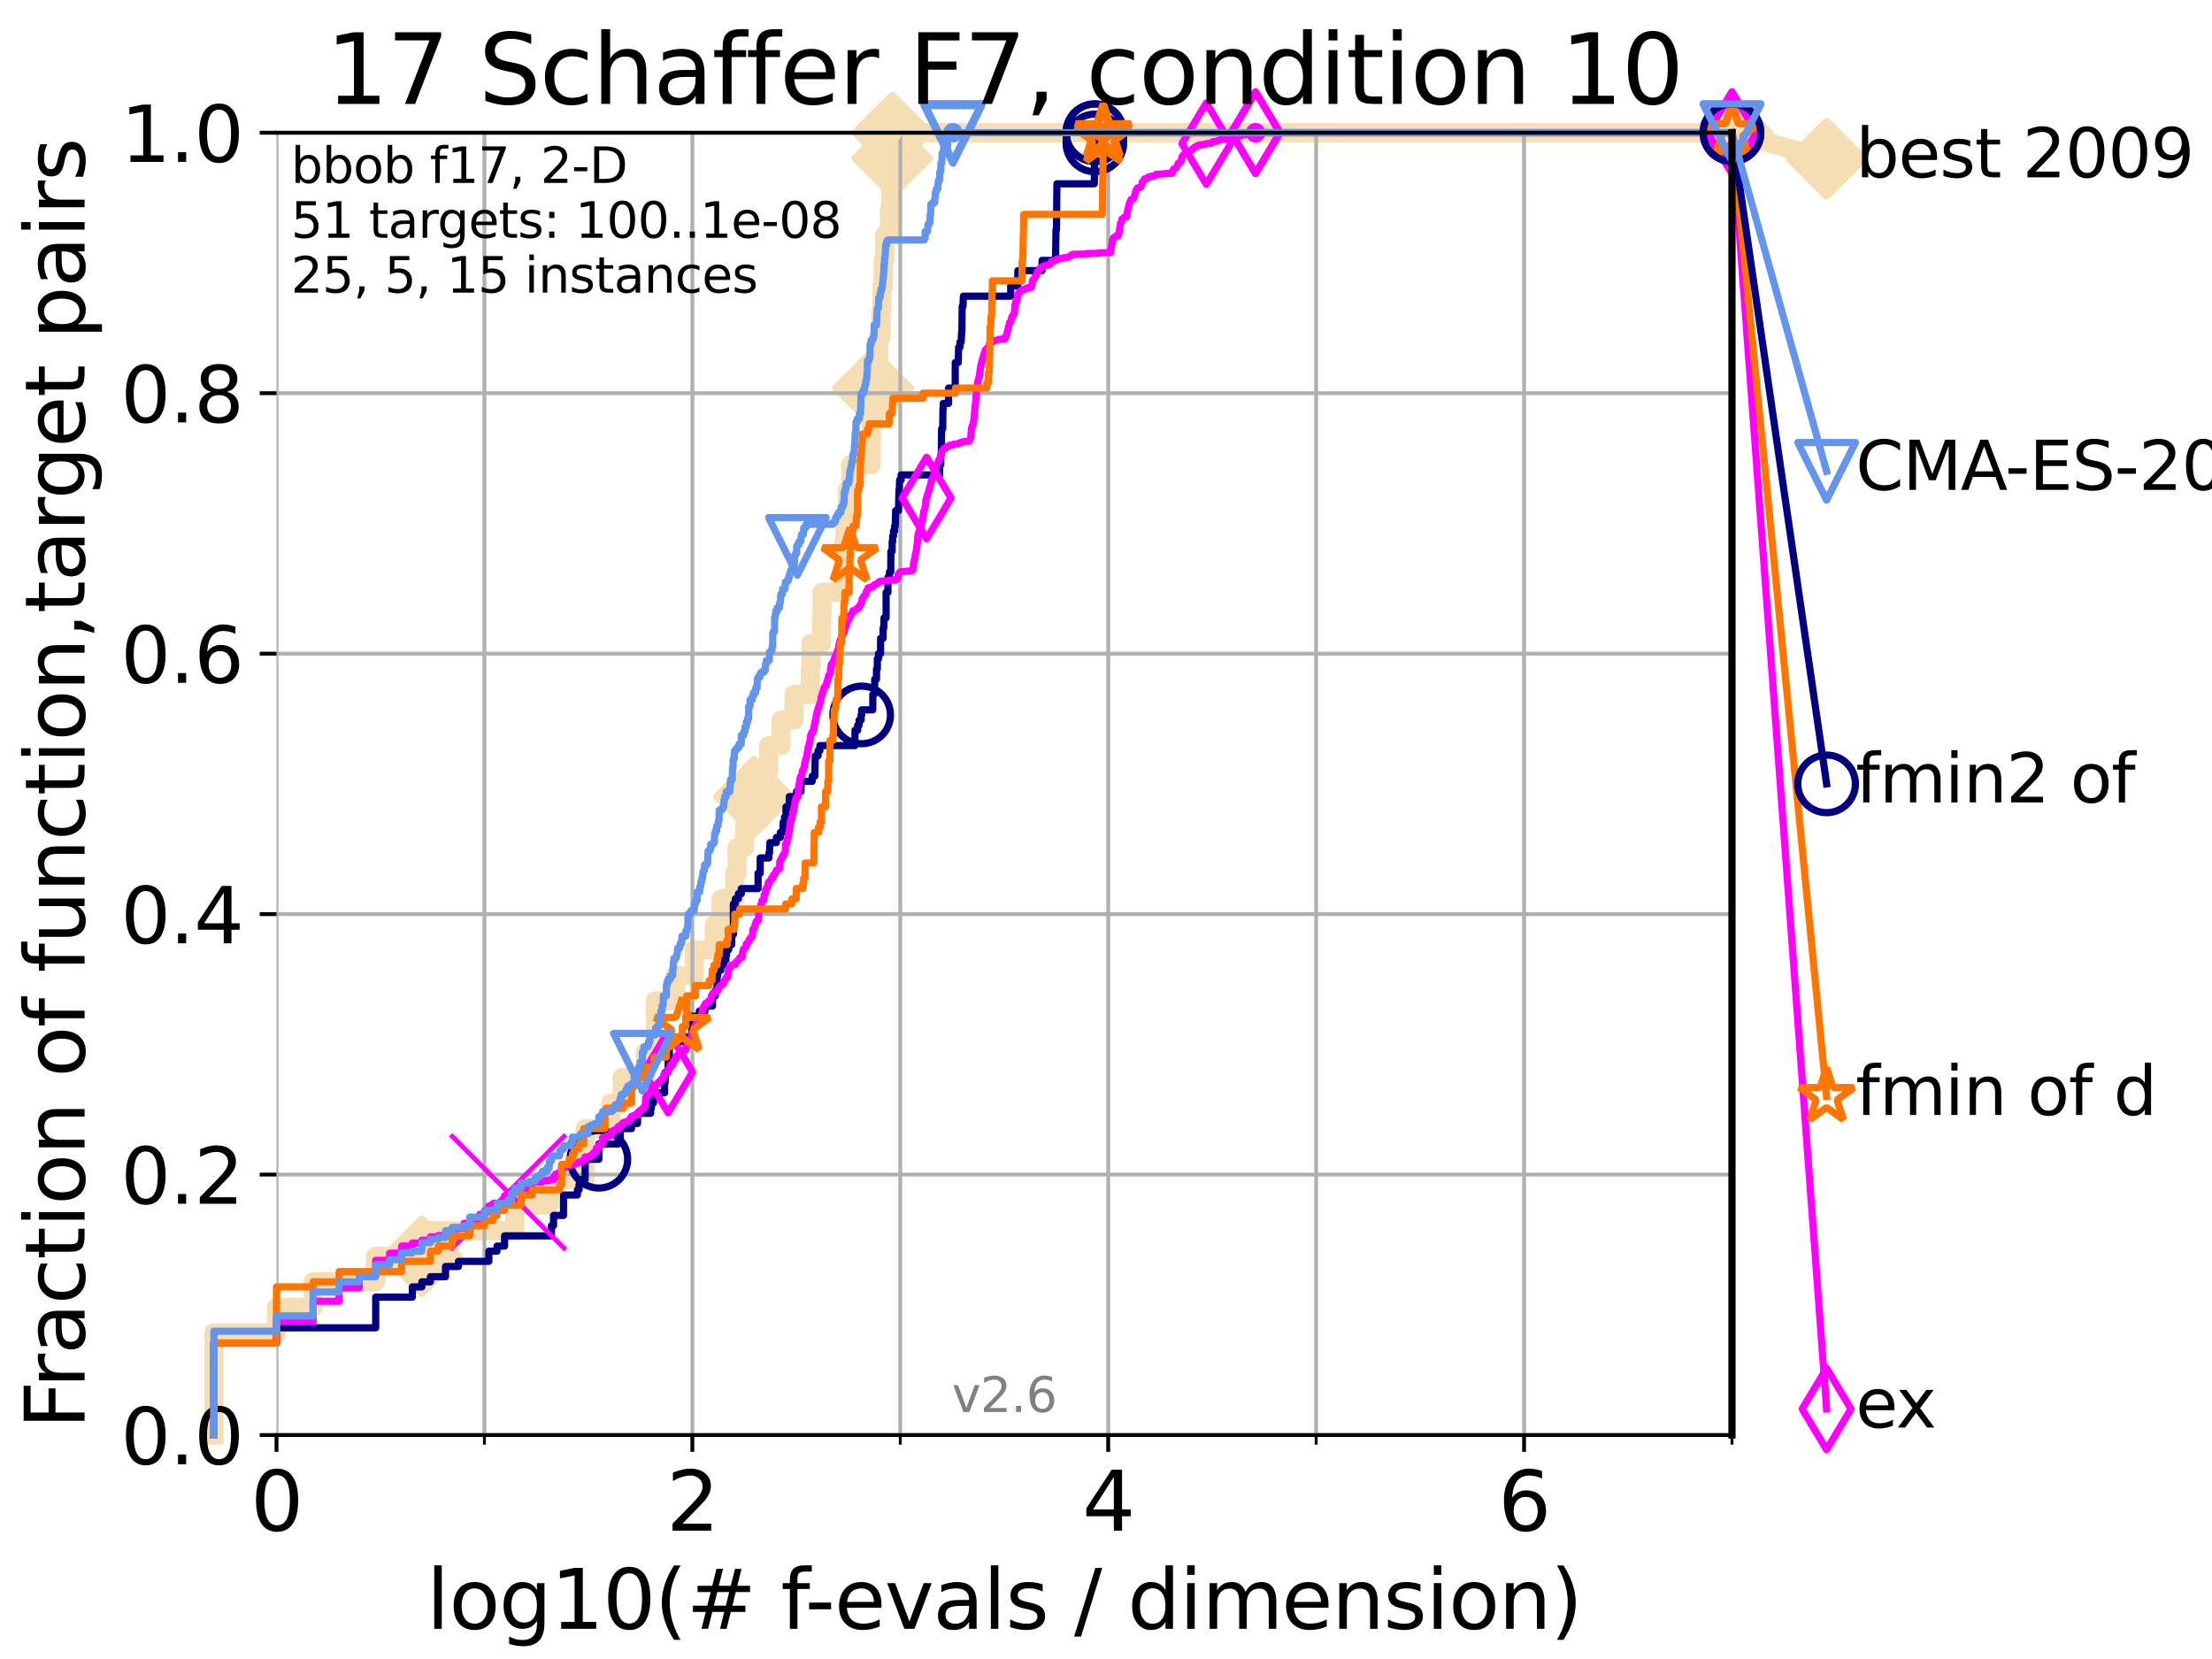<?xml version="1.0" encoding="utf-8" standalone="no"?>
<!DOCTYPE svg PUBLIC "-//W3C//DTD SVG 1.1//EN"
  "http://www.w3.org/Graphics/SVG/1.1/DTD/svg11.dtd">
<svg xmlns:xlink="http://www.w3.org/1999/xlink" width="460.8pt" height="345.6pt" viewBox="0 0 460.8 345.6" xmlns="http://www.w3.org/2000/svg" version="1.1">
 <defs>
  <style type="text/css">*{stroke-linejoin: round; stroke-linecap: butt}</style>
 </defs>
 <g id="figure_1">
  <g id="patch_1">
   <path d="M 0 345.6 
L 460.8 345.6 
L 460.8 0 
L 0 0 
z
" style="fill: #ffffff"/>
  </g>
  <g id="axes_1">
   <g id="patch_2">
    <path d="M 57.6 298.944 
L 360.806 298.944 
L 360.806 27.648 
L 57.6 27.648 
z
" style="fill: #ffffff"/>
   </g>
   <g id="line2d_1">
    <path d="M 44.561 298.944 
L 44.561 277.666 
L 57.6 277.666 
L 57.6 272.346 
L 65.227 272.346 
L 65.227 267.027 
L 78.267 267.027 
L 78.267 261.707 
L 87.876 261.707 
L 87.876 256.388 
L 107.245 256.388 
L 107.245 251.068 
L 114.419 251.068 
L 114.419 245.749 
L 121.893 245.749 
L 121.893 235.11 
L 127.227 235.11 
L 127.227 229.79 
L 129.623 229.79 
L 129.623 224.471 
L 134.464 224.471 
L 134.464 219.151 
L 136.556 219.151 
L 136.556 208.512 
L 140.725 208.512 
L 140.725 203.192 
L 144.603 203.192 
L 144.603 197.873 
L 148.801 197.873 
L 148.801 192.553 
L 150.221 192.553 
L 150.221 187.234 
L 153.072 187.234 
L 153.072 181.914 
L 153.536 181.914 
L 153.536 176.595 
L 155.13 176.595 
L 155.13 171.275 
L 155.701 171.275 
L 155.701 165.956 
L 157.081 165.956 
L 157.081 160.636 
L 160.142 160.636 
L 160.142 155.317 
L 162.705 155.317 
L 162.705 149.997 
L 165.423 149.997 
L 165.423 144.678 
L 168.817 144.678 
L 168.817 139.358 
L 168.944 139.358 
L 168.944 134.039 
L 171.137 134.039 
L 171.137 128.719 
L 171.249 128.719 
L 171.249 123.4 
L 175.62 123.4 
L 175.62 118.08 
L 175.762 118.08 
L 175.762 112.76 
L 176.058 112.76 
L 176.058 107.441 
L 176.52 107.441 
L 176.52 102.121 
L 177.233 102.121 
L 177.233 96.802 
L 181.457 96.802 
L 181.457 91.482 
L 181.522 91.482 
L 181.522 86.163 
L 181.856 86.163 
L 181.856 80.843 
L 182.346 80.843 
L 182.346 75.524 
L 183.064 75.524 
L 183.064 70.204 
L 183.547 70.204 
L 183.547 64.885 
L 183.743 64.885 
L 183.743 59.565 
L 184.006 59.565 
L 184.006 54.246 
L 184.288 54.246 
L 184.288 48.926 
L 185.279 48.926 
L 185.279 43.607 
L 185.553 43.607 
L 185.553 38.287 
L 185.73 38.287 
L 185.73 32.968 
L 185.885 32.968 
L 185.885 27.648 
L 360.806 27.648 
" style="fill: none; stroke: #f5deb3; stroke-width: 4; stroke-linecap: square"/>
   </g>
   <g id="line2d_2">
    <defs>
     <path id="m6bcc8a7062" d="M -0 7.778 
L 7.778 0 
L 0 -7.778 
L -7.778 -0 
z
" style="stroke: #f5deb3; stroke-width: 1.5; stroke-linejoin: miter"/>
    </defs>
    <g>
     <use xlink:href="#m6bcc8a7062" x="87.876" y="261.707" style="fill: #f5deb3; stroke: #f5deb3; stroke-width: 1.5; stroke-linejoin: miter"/>
     <use xlink:href="#m6bcc8a7062" x="157.081" y="165.956" style="fill: #f5deb3; stroke: #f5deb3; stroke-width: 1.5; stroke-linejoin: miter"/>
     <use xlink:href="#m6bcc8a7062" x="181.856" y="80.843" style="fill: #f5deb3; stroke: #f5deb3; stroke-width: 1.5; stroke-linejoin: miter"/>
     <use xlink:href="#m6bcc8a7062" x="185.885" y="32.968" style="fill: #f5deb3; stroke: #f5deb3; stroke-width: 1.5; stroke-linejoin: miter"/>
     <use xlink:href="#m6bcc8a7062" x="185.885" y="27.648" style="fill: #f5deb3; stroke: #f5deb3; stroke-width: 1.5; stroke-linejoin: miter"/>
     <use xlink:href="#m6bcc8a7062" x="360.806" y="27.648" style="fill: #f5deb3; stroke: #f5deb3; stroke-width: 1.5; stroke-linejoin: miter"/>
    </g>
   </g>
   <g id="line2d_3">
    <path style="fill: none; stroke: #f5deb3; stroke-width: 4; stroke-linecap: square"/>
    <g/>
   </g>
   <g id="line2d_4">
    <path d="M 360.806 27.648 
L 380.515 33.074 
" style="fill: none; stroke: #f5deb3; stroke-width: 4; stroke-linecap: square"/>
    <g>
     <use xlink:href="#m6bcc8a7062" x="360.806" y="27.648" style="fill: #f5deb3; stroke: #f5deb3; stroke-width: 1.5; stroke-linejoin: miter"/>
     <use xlink:href="#m6bcc8a7062" x="380.515" y="33.074" style="fill: #f5deb3; stroke: #f5deb3; stroke-width: 1.5; stroke-linejoin: miter"/>
    </g>
   </g>
   <g id="matplotlib.axis_1">
    <g id="xtick_1">
     <g id="line2d_5">
      <path d="M 57.6 298.944 
L 57.6 27.648 
" clip-path="url(#pb8bcc714a1)" style="fill: none; stroke: #b0b0b0; stroke-width: 0.8; stroke-linecap: square"/>
     </g>
     <g id="line2d_6">
      <defs>
       <path id="m9d8bd2358b" d="M 0 0 
L 0 3.5 
" style="stroke: #000000; stroke-width: 0.8"/>
      </defs>
      <g>
       <use xlink:href="#m9d8bd2358b" x="57.6" y="298.944" style="stroke: #000000; stroke-width: 0.8"/>
      </g>
     </g>
     <g id="text_1">
      <!-- 0 -->
      <g transform="translate(52.192 318.861)scale(0.17 -0.17)">
       <defs>
        <path id="DejaVuSans-30" d="M 2034 4250 
Q 1547 4250 1301 3770 
Q 1056 3291 1056 2328 
Q 1056 1369 1301 889 
Q 1547 409 2034 409 
Q 2525 409 2770 889 
Q 3016 1369 3016 2328 
Q 3016 3291 2770 3770 
Q 2525 4250 2034 4250 
z
M 2034 4750 
Q 2819 4750 3233 4129 
Q 3647 3509 3647 2328 
Q 3647 1150 3233 529 
Q 2819 -91 2034 -91 
Q 1250 -91 836 529 
Q 422 1150 422 2328 
Q 422 3509 836 4129 
Q 1250 4750 2034 4750 
z
" transform="scale(0.016)"/>
       </defs>
       <use xlink:href="#DejaVuSans-30"/>
      </g>
     </g>
    </g>
    <g id="xtick_2">
     <g id="line2d_7">
      <path d="M 144.23 298.944 
L 144.23 27.648 
" clip-path="url(#pb8bcc714a1)" style="fill: none; stroke: #b0b0b0; stroke-width: 0.8; stroke-linecap: square"/>
     </g>
     <g id="line2d_8">
      <g>
       <use xlink:href="#m9d8bd2358b" x="144.23" y="298.944" style="stroke: #000000; stroke-width: 0.8"/>
      </g>
     </g>
     <g id="text_2">
      <!-- 2 -->
      <g transform="translate(138.822 318.861)scale(0.17 -0.17)">
       <defs>
        <path id="DejaVuSans-32" d="M 1228 531 
L 3431 531 
L 3431 0 
L 469 0 
L 469 531 
Q 828 903 1448 1529 
Q 2069 2156 2228 2338 
Q 2531 2678 2651 2914 
Q 2772 3150 2772 3378 
Q 2772 3750 2511 3984 
Q 2250 4219 1831 4219 
Q 1534 4219 1204 4116 
Q 875 4013 500 3803 
L 500 4441 
Q 881 4594 1212 4672 
Q 1544 4750 1819 4750 
Q 2544 4750 2975 4387 
Q 3406 4025 3406 3419 
Q 3406 3131 3298 2873 
Q 3191 2616 2906 2266 
Q 2828 2175 2409 1742 
Q 1991 1309 1228 531 
z
" transform="scale(0.016)"/>
       </defs>
       <use xlink:href="#DejaVuSans-32"/>
      </g>
     </g>
    </g>
    <g id="xtick_3">
     <g id="line2d_9">
      <path d="M 230.861 298.944 
L 230.861 27.648 
" clip-path="url(#pb8bcc714a1)" style="fill: none; stroke: #b0b0b0; stroke-width: 0.8; stroke-linecap: square"/>
     </g>
     <g id="line2d_10">
      <g>
       <use xlink:href="#m9d8bd2358b" x="230.861" y="298.944" style="stroke: #000000; stroke-width: 0.8"/>
      </g>
     </g>
     <g id="text_3">
      <!-- 4 -->
      <g transform="translate(225.453 318.861)scale(0.17 -0.17)">
       <defs>
        <path id="DejaVuSans-34" d="M 2419 4116 
L 825 1625 
L 2419 1625 
L 2419 4116 
z
M 2253 4666 
L 3047 4666 
L 3047 1625 
L 3713 1625 
L 3713 1100 
L 3047 1100 
L 3047 0 
L 2419 0 
L 2419 1100 
L 313 1100 
L 313 1709 
L 2253 4666 
z
" transform="scale(0.016)"/>
       </defs>
       <use xlink:href="#DejaVuSans-34"/>
      </g>
     </g>
    </g>
    <g id="xtick_4">
     <g id="line2d_11">
      <path d="M 317.491 298.944 
L 317.491 27.648 
" clip-path="url(#pb8bcc714a1)" style="fill: none; stroke: #b0b0b0; stroke-width: 0.8; stroke-linecap: square"/>
     </g>
     <g id="line2d_12">
      <g>
       <use xlink:href="#m9d8bd2358b" x="317.491" y="298.944" style="stroke: #000000; stroke-width: 0.8"/>
      </g>
     </g>
     <g id="text_4">
      <!-- 6 -->
      <g transform="translate(312.083 318.861)scale(0.17 -0.17)">
       <defs>
        <path id="DejaVuSans-36" d="M 2113 2584 
Q 1688 2584 1439 2293 
Q 1191 2003 1191 1497 
Q 1191 994 1439 701 
Q 1688 409 2113 409 
Q 2538 409 2786 701 
Q 3034 994 3034 1497 
Q 3034 2003 2786 2293 
Q 2538 2584 2113 2584 
z
M 3366 4563 
L 3366 3988 
Q 3128 4100 2886 4159 
Q 2644 4219 2406 4219 
Q 1781 4219 1451 3797 
Q 1122 3375 1075 2522 
Q 1259 2794 1537 2939 
Q 1816 3084 2150 3084 
Q 2853 3084 3261 2657 
Q 3669 2231 3669 1497 
Q 3669 778 3244 343 
Q 2819 -91 2113 -91 
Q 1303 -91 875 529 
Q 447 1150 447 2328 
Q 447 3434 972 4092 
Q 1497 4750 2381 4750 
Q 2619 4750 2861 4703 
Q 3103 4656 3366 4563 
z
" transform="scale(0.016)"/>
       </defs>
       <use xlink:href="#DejaVuSans-36"/>
      </g>
     </g>
    </g>
    <g id="xtick_5">
     <g id="line2d_13">
      <path d="M 100.915 298.944 
L 100.915 27.648 
" clip-path="url(#pb8bcc714a1)" style="fill: none; stroke: #b0b0b0; stroke-width: 0.8; stroke-linecap: square"/>
     </g>
     <g id="line2d_14">
      <defs>
       <path id="m1f09132efa" d="M 0 0 
L 0 2 
" style="stroke: #000000; stroke-width: 0.6"/>
      </defs>
      <g>
       <use xlink:href="#m1f09132efa" x="100.915" y="298.944" style="stroke: #000000; stroke-width: 0.6"/>
      </g>
     </g>
    </g>
    <g id="xtick_6">
     <g id="line2d_15">
      <path d="M 187.546 298.944 
L 187.546 27.648 
" clip-path="url(#pb8bcc714a1)" style="fill: none; stroke: #b0b0b0; stroke-width: 0.8; stroke-linecap: square"/>
     </g>
     <g id="line2d_16">
      <g>
       <use xlink:href="#m1f09132efa" x="187.546" y="298.944" style="stroke: #000000; stroke-width: 0.6"/>
      </g>
     </g>
    </g>
    <g id="xtick_7">
     <g id="line2d_17">
      <path d="M 274.176 298.944 
L 274.176 27.648 
" clip-path="url(#pb8bcc714a1)" style="fill: none; stroke: #b0b0b0; stroke-width: 0.8; stroke-linecap: square"/>
     </g>
     <g id="line2d_18">
      <g>
       <use xlink:href="#m1f09132efa" x="274.176" y="298.944" style="stroke: #000000; stroke-width: 0.6"/>
      </g>
     </g>
    </g>
    <g id="xtick_8">
     <g id="line2d_19">
      <path d="M 360.806 298.944 
L 360.806 27.648 
" clip-path="url(#pb8bcc714a1)" style="fill: none; stroke: #b0b0b0; stroke-width: 0.8; stroke-linecap: square"/>
     </g>
     <g id="line2d_20">
      <g>
       <use xlink:href="#m1f09132efa" x="360.806" y="298.944" style="stroke: #000000; stroke-width: 0.6"/>
      </g>
     </g>
    </g>
    <g id="text_5">
     <!-- log10(# f-evals / dimension) -->
     <g transform="translate(88.823 339.314)scale(0.17 -0.17)">
      <defs>
       <path id="DejaVuSans-6c" d="M 603 4863 
L 1178 4863 
L 1178 0 
L 603 0 
L 603 4863 
z
" transform="scale(0.016)"/>
       <path id="DejaVuSans-6f" d="M 1959 3097 
Q 1497 3097 1228 2736 
Q 959 2375 959 1747 
Q 959 1119 1226 758 
Q 1494 397 1959 397 
Q 2419 397 2687 759 
Q 2956 1122 2956 1747 
Q 2956 2369 2687 2733 
Q 2419 3097 1959 3097 
z
M 1959 3584 
Q 2709 3584 3137 3096 
Q 3566 2609 3566 1747 
Q 3566 888 3137 398 
Q 2709 -91 1959 -91 
Q 1206 -91 779 398 
Q 353 888 353 1747 
Q 353 2609 779 3096 
Q 1206 3584 1959 3584 
z
" transform="scale(0.016)"/>
       <path id="DejaVuSans-67" d="M 2906 1791 
Q 2906 2416 2648 2759 
Q 2391 3103 1925 3103 
Q 1463 3103 1205 2759 
Q 947 2416 947 1791 
Q 947 1169 1205 825 
Q 1463 481 1925 481 
Q 2391 481 2648 825 
Q 2906 1169 2906 1791 
z
M 3481 434 
Q 3481 -459 3084 -895 
Q 2688 -1331 1869 -1331 
Q 1566 -1331 1297 -1286 
Q 1028 -1241 775 -1147 
L 775 -588 
Q 1028 -725 1275 -790 
Q 1522 -856 1778 -856 
Q 2344 -856 2625 -561 
Q 2906 -266 2906 331 
L 2906 616 
Q 2728 306 2450 153 
Q 2172 0 1784 0 
Q 1141 0 747 490 
Q 353 981 353 1791 
Q 353 2603 747 3093 
Q 1141 3584 1784 3584 
Q 2172 3584 2450 3431 
Q 2728 3278 2906 2969 
L 2906 3500 
L 3481 3500 
L 3481 434 
z
" transform="scale(0.016)"/>
       <path id="DejaVuSans-31" d="M 794 531 
L 1825 531 
L 1825 4091 
L 703 3866 
L 703 4441 
L 1819 4666 
L 2450 4666 
L 2450 531 
L 3481 531 
L 3481 0 
L 794 0 
L 794 531 
z
" transform="scale(0.016)"/>
       <path id="DejaVuSans-28" d="M 1984 4856 
Q 1566 4138 1362 3434 
Q 1159 2731 1159 2009 
Q 1159 1288 1364 580 
Q 1569 -128 1984 -844 
L 1484 -844 
Q 1016 -109 783 600 
Q 550 1309 550 2009 
Q 550 2706 781 3412 
Q 1013 4119 1484 4856 
L 1984 4856 
z
" transform="scale(0.016)"/>
       <path id="DejaVuSans-23" d="M 3272 2816 
L 2363 2816 
L 2100 1772 
L 3016 1772 
L 3272 2816 
z
M 2803 4594 
L 2478 3297 
L 3391 3297 
L 3719 4594 
L 4219 4594 
L 3897 3297 
L 4872 3297 
L 4872 2816 
L 3775 2816 
L 3519 1772 
L 4513 1772 
L 4513 1294 
L 3397 1294 
L 3072 0 
L 2572 0 
L 2894 1294 
L 1978 1294 
L 1656 0 
L 1153 0 
L 1478 1294 
L 494 1294 
L 494 1772 
L 1594 1772 
L 1856 2816 
L 850 2816 
L 850 3297 
L 1978 3297 
L 2297 4594 
L 2803 4594 
z
" transform="scale(0.016)"/>
       <path id="DejaVuSans-20" transform="scale(0.016)"/>
       <path id="DejaVuSans-66" d="M 2375 4863 
L 2375 4384 
L 1825 4384 
Q 1516 4384 1395 4259 
Q 1275 4134 1275 3809 
L 1275 3500 
L 2222 3500 
L 2222 3053 
L 1275 3053 
L 1275 0 
L 697 0 
L 697 3053 
L 147 3053 
L 147 3500 
L 697 3500 
L 697 3744 
Q 697 4328 969 4595 
Q 1241 4863 1831 4863 
L 2375 4863 
z
" transform="scale(0.016)"/>
       <path id="DejaVuSans-2d" d="M 313 2009 
L 1997 2009 
L 1997 1497 
L 313 1497 
L 313 2009 
z
" transform="scale(0.016)"/>
       <path id="DejaVuSans-65" d="M 3597 1894 
L 3597 1613 
L 953 1613 
Q 991 1019 1311 708 
Q 1631 397 2203 397 
Q 2534 397 2845 478 
Q 3156 559 3463 722 
L 3463 178 
Q 3153 47 2828 -22 
Q 2503 -91 2169 -91 
Q 1331 -91 842 396 
Q 353 884 353 1716 
Q 353 2575 817 3079 
Q 1281 3584 2069 3584 
Q 2775 3584 3186 3129 
Q 3597 2675 3597 1894 
z
M 3022 2063 
Q 3016 2534 2758 2815 
Q 2500 3097 2075 3097 
Q 1594 3097 1305 2825 
Q 1016 2553 972 2059 
L 3022 2063 
z
" transform="scale(0.016)"/>
       <path id="DejaVuSans-76" d="M 191 3500 
L 800 3500 
L 1894 563 
L 2988 3500 
L 3597 3500 
L 2284 0 
L 1503 0 
L 191 3500 
z
" transform="scale(0.016)"/>
       <path id="DejaVuSans-61" d="M 2194 1759 
Q 1497 1759 1228 1600 
Q 959 1441 959 1056 
Q 959 750 1161 570 
Q 1363 391 1709 391 
Q 2188 391 2477 730 
Q 2766 1069 2766 1631 
L 2766 1759 
L 2194 1759 
z
M 3341 1997 
L 3341 0 
L 2766 0 
L 2766 531 
Q 2569 213 2275 61 
Q 1981 -91 1556 -91 
Q 1019 -91 701 211 
Q 384 513 384 1019 
Q 384 1609 779 1909 
Q 1175 2209 1959 2209 
L 2766 2209 
L 2766 2266 
Q 2766 2663 2505 2880 
Q 2244 3097 1772 3097 
Q 1472 3097 1187 3025 
Q 903 2953 641 2809 
L 641 3341 
Q 956 3463 1253 3523 
Q 1550 3584 1831 3584 
Q 2591 3584 2966 3190 
Q 3341 2797 3341 1997 
z
" transform="scale(0.016)"/>
       <path id="DejaVuSans-73" d="M 2834 3397 
L 2834 2853 
Q 2591 2978 2328 3040 
Q 2066 3103 1784 3103 
Q 1356 3103 1142 2972 
Q 928 2841 928 2578 
Q 928 2378 1081 2264 
Q 1234 2150 1697 2047 
L 1894 2003 
Q 2506 1872 2764 1633 
Q 3022 1394 3022 966 
Q 3022 478 2636 193 
Q 2250 -91 1575 -91 
Q 1294 -91 989 -36 
Q 684 19 347 128 
L 347 722 
Q 666 556 975 473 
Q 1284 391 1588 391 
Q 1994 391 2212 530 
Q 2431 669 2431 922 
Q 2431 1156 2273 1281 
Q 2116 1406 1581 1522 
L 1381 1569 
Q 847 1681 609 1914 
Q 372 2147 372 2553 
Q 372 3047 722 3315 
Q 1072 3584 1716 3584 
Q 2034 3584 2315 3537 
Q 2597 3491 2834 3397 
z
" transform="scale(0.016)"/>
       <path id="DejaVuSans-2f" d="M 1625 4666 
L 2156 4666 
L 531 -594 
L 0 -594 
L 1625 4666 
z
" transform="scale(0.016)"/>
       <path id="DejaVuSans-64" d="M 2906 2969 
L 2906 4863 
L 3481 4863 
L 3481 0 
L 2906 0 
L 2906 525 
Q 2725 213 2448 61 
Q 2172 -91 1784 -91 
Q 1150 -91 751 415 
Q 353 922 353 1747 
Q 353 2572 751 3078 
Q 1150 3584 1784 3584 
Q 2172 3584 2448 3432 
Q 2725 3281 2906 2969 
z
M 947 1747 
Q 947 1113 1208 752 
Q 1469 391 1925 391 
Q 2381 391 2643 752 
Q 2906 1113 2906 1747 
Q 2906 2381 2643 2742 
Q 2381 3103 1925 3103 
Q 1469 3103 1208 2742 
Q 947 2381 947 1747 
z
" transform="scale(0.016)"/>
       <path id="DejaVuSans-69" d="M 603 3500 
L 1178 3500 
L 1178 0 
L 603 0 
L 603 3500 
z
M 603 4863 
L 1178 4863 
L 1178 4134 
L 603 4134 
L 603 4863 
z
" transform="scale(0.016)"/>
       <path id="DejaVuSans-6d" d="M 3328 2828 
Q 3544 3216 3844 3400 
Q 4144 3584 4550 3584 
Q 5097 3584 5394 3201 
Q 5691 2819 5691 2113 
L 5691 0 
L 5113 0 
L 5113 2094 
Q 5113 2597 4934 2840 
Q 4756 3084 4391 3084 
Q 3944 3084 3684 2787 
Q 3425 2491 3425 1978 
L 3425 0 
L 2847 0 
L 2847 2094 
Q 2847 2600 2669 2842 
Q 2491 3084 2119 3084 
Q 1678 3084 1418 2786 
Q 1159 2488 1159 1978 
L 1159 0 
L 581 0 
L 581 3500 
L 1159 3500 
L 1159 2956 
Q 1356 3278 1631 3431 
Q 1906 3584 2284 3584 
Q 2666 3584 2933 3390 
Q 3200 3197 3328 2828 
z
" transform="scale(0.016)"/>
       <path id="DejaVuSans-6e" d="M 3513 2113 
L 3513 0 
L 2938 0 
L 2938 2094 
Q 2938 2591 2744 2837 
Q 2550 3084 2163 3084 
Q 1697 3084 1428 2787 
Q 1159 2491 1159 1978 
L 1159 0 
L 581 0 
L 581 3500 
L 1159 3500 
L 1159 2956 
Q 1366 3272 1645 3428 
Q 1925 3584 2291 3584 
Q 2894 3584 3203 3211 
Q 3513 2838 3513 2113 
z
" transform="scale(0.016)"/>
       <path id="DejaVuSans-29" d="M 513 4856 
L 1013 4856 
Q 1481 4119 1714 3412 
Q 1947 2706 1947 2009 
Q 1947 1309 1714 600 
Q 1481 -109 1013 -844 
L 513 -844 
Q 928 -128 1133 580 
Q 1338 1288 1338 2009 
Q 1338 2731 1133 3434 
Q 928 4138 513 4856 
z
" transform="scale(0.016)"/>
      </defs>
      <use xlink:href="#DejaVuSans-6c"/>
      <use xlink:href="#DejaVuSans-6f" x="27.783"/>
      <use xlink:href="#DejaVuSans-67" x="88.965"/>
      <use xlink:href="#DejaVuSans-31" x="152.441"/>
      <use xlink:href="#DejaVuSans-30" x="216.064"/>
      <use xlink:href="#DejaVuSans-28" x="279.688"/>
      <use xlink:href="#DejaVuSans-23" x="318.701"/>
      <use xlink:href="#DejaVuSans-20" x="402.49"/>
      <use xlink:href="#DejaVuSans-66" x="434.277"/>
      <use xlink:href="#DejaVuSans-2d" x="463.982"/>
      <use xlink:href="#DejaVuSans-65" x="500.066"/>
      <use xlink:href="#DejaVuSans-76" x="561.59"/>
      <use xlink:href="#DejaVuSans-61" x="620.77"/>
      <use xlink:href="#DejaVuSans-6c" x="682.049"/>
      <use xlink:href="#DejaVuSans-73" x="709.832"/>
      <use xlink:href="#DejaVuSans-20" x="761.932"/>
      <use xlink:href="#DejaVuSans-2f" x="793.719"/>
      <use xlink:href="#DejaVuSans-20" x="827.41"/>
      <use xlink:href="#DejaVuSans-64" x="859.197"/>
      <use xlink:href="#DejaVuSans-69" x="922.674"/>
      <use xlink:href="#DejaVuSans-6d" x="950.457"/>
      <use xlink:href="#DejaVuSans-65" x="1047.869"/>
      <use xlink:href="#DejaVuSans-6e" x="1109.393"/>
      <use xlink:href="#DejaVuSans-73" x="1172.771"/>
      <use xlink:href="#DejaVuSans-69" x="1224.871"/>
      <use xlink:href="#DejaVuSans-6f" x="1252.654"/>
      <use xlink:href="#DejaVuSans-6e" x="1313.836"/>
      <use xlink:href="#DejaVuSans-29" x="1377.215"/>
     </g>
    </g>
   </g>
   <g id="matplotlib.axis_2">
    <g id="ytick_1">
     <g id="line2d_21">
      <path d="M 57.6 298.944 
L 360.806 298.944 
" clip-path="url(#pb8bcc714a1)" style="fill: none; stroke: #b0b0b0; stroke-width: 0.8; stroke-linecap: square"/>
     </g>
     <g id="line2d_22">
      <defs>
       <path id="ma0ac276eb7" d="M 0 0 
L -3.5 0 
" style="stroke: #000000; stroke-width: 0.8"/>
      </defs>
      <g>
       <use xlink:href="#ma0ac276eb7" x="57.6" y="298.944" style="stroke: #000000; stroke-width: 0.8"/>
      </g>
     </g>
     <g id="text_6">
      <!-- 0.0 -->
      <g transform="translate(25.155 305.023)scale(0.16 -0.16)">
       <defs>
        <path id="DejaVuSans-2e" d="M 684 794 
L 1344 794 
L 1344 0 
L 684 0 
L 684 794 
z
" transform="scale(0.016)"/>
       </defs>
       <use xlink:href="#DejaVuSans-30"/>
       <use xlink:href="#DejaVuSans-2e" x="63.623"/>
       <use xlink:href="#DejaVuSans-30" x="95.41"/>
      </g>
     </g>
    </g>
    <g id="ytick_2">
     <g id="line2d_23">
      <path d="M 57.6 244.685 
L 360.806 244.685 
" clip-path="url(#pb8bcc714a1)" style="fill: none; stroke: #b0b0b0; stroke-width: 0.8; stroke-linecap: square"/>
     </g>
     <g id="line2d_24">
      <g>
       <use xlink:href="#ma0ac276eb7" x="57.6" y="244.685" style="stroke: #000000; stroke-width: 0.8"/>
      </g>
     </g>
     <g id="text_7">
      <!-- 0.2 -->
      <g transform="translate(25.155 250.764)scale(0.16 -0.16)">
       <use xlink:href="#DejaVuSans-30"/>
       <use xlink:href="#DejaVuSans-2e" x="63.623"/>
       <use xlink:href="#DejaVuSans-32" x="95.41"/>
      </g>
     </g>
    </g>
    <g id="ytick_3">
     <g id="line2d_25">
      <path d="M 57.6 190.426 
L 360.806 190.426 
" clip-path="url(#pb8bcc714a1)" style="fill: none; stroke: #b0b0b0; stroke-width: 0.8; stroke-linecap: square"/>
     </g>
     <g id="line2d_26">
      <g>
       <use xlink:href="#ma0ac276eb7" x="57.6" y="190.426" style="stroke: #000000; stroke-width: 0.8"/>
      </g>
     </g>
     <g id="text_8">
      <!-- 0.4 -->
      <g transform="translate(25.155 196.504)scale(0.16 -0.16)">
       <use xlink:href="#DejaVuSans-30"/>
       <use xlink:href="#DejaVuSans-2e" x="63.623"/>
       <use xlink:href="#DejaVuSans-34" x="95.41"/>
      </g>
     </g>
    </g>
    <g id="ytick_4">
     <g id="line2d_27">
      <path d="M 57.6 136.166 
L 360.806 136.166 
" clip-path="url(#pb8bcc714a1)" style="fill: none; stroke: #b0b0b0; stroke-width: 0.8; stroke-linecap: square"/>
     </g>
     <g id="line2d_28">
      <g>
       <use xlink:href="#ma0ac276eb7" x="57.6" y="136.166" style="stroke: #000000; stroke-width: 0.8"/>
      </g>
     </g>
     <g id="text_9">
      <!-- 0.6 -->
      <g transform="translate(25.155 142.245)scale(0.16 -0.16)">
       <use xlink:href="#DejaVuSans-30"/>
       <use xlink:href="#DejaVuSans-2e" x="63.623"/>
       <use xlink:href="#DejaVuSans-36" x="95.41"/>
      </g>
     </g>
    </g>
    <g id="ytick_5">
     <g id="line2d_29">
      <path d="M 57.6 81.907 
L 360.806 81.907 
" clip-path="url(#pb8bcc714a1)" style="fill: none; stroke: #b0b0b0; stroke-width: 0.8; stroke-linecap: square"/>
     </g>
     <g id="line2d_30">
      <g>
       <use xlink:href="#ma0ac276eb7" x="57.6" y="81.907" style="stroke: #000000; stroke-width: 0.8"/>
      </g>
     </g>
     <g id="text_10">
      <!-- 0.8 -->
      <g transform="translate(25.155 87.986)scale(0.16 -0.16)">
       <defs>
        <path id="DejaVuSans-38" d="M 2034 2216 
Q 1584 2216 1326 1975 
Q 1069 1734 1069 1313 
Q 1069 891 1326 650 
Q 1584 409 2034 409 
Q 2484 409 2743 651 
Q 3003 894 3003 1313 
Q 3003 1734 2745 1975 
Q 2488 2216 2034 2216 
z
M 1403 2484 
Q 997 2584 770 2862 
Q 544 3141 544 3541 
Q 544 4100 942 4425 
Q 1341 4750 2034 4750 
Q 2731 4750 3128 4425 
Q 3525 4100 3525 3541 
Q 3525 3141 3298 2862 
Q 3072 2584 2669 2484 
Q 3125 2378 3379 2068 
Q 3634 1759 3634 1313 
Q 3634 634 3220 271 
Q 2806 -91 2034 -91 
Q 1263 -91 848 271 
Q 434 634 434 1313 
Q 434 1759 690 2068 
Q 947 2378 1403 2484 
z
M 1172 3481 
Q 1172 3119 1398 2916 
Q 1625 2713 2034 2713 
Q 2441 2713 2670 2916 
Q 2900 3119 2900 3481 
Q 2900 3844 2670 4047 
Q 2441 4250 2034 4250 
Q 1625 4250 1398 4047 
Q 1172 3844 1172 3481 
z
" transform="scale(0.016)"/>
       </defs>
       <use xlink:href="#DejaVuSans-30"/>
       <use xlink:href="#DejaVuSans-2e" x="63.623"/>
       <use xlink:href="#DejaVuSans-38" x="95.41"/>
      </g>
     </g>
    </g>
    <g id="ytick_6">
     <g id="line2d_31">
      <path d="M 57.6 27.648 
L 360.806 27.648 
" clip-path="url(#pb8bcc714a1)" style="fill: none; stroke: #b0b0b0; stroke-width: 0.8; stroke-linecap: square"/>
     </g>
     <g id="line2d_32">
      <g>
       <use xlink:href="#ma0ac276eb7" x="57.6" y="27.648" style="stroke: #000000; stroke-width: 0.8"/>
      </g>
     </g>
     <g id="text_11">
      <!-- 1.0 -->
      <g transform="translate(25.155 33.727)scale(0.16 -0.16)">
       <use xlink:href="#DejaVuSans-31"/>
       <use xlink:href="#DejaVuSans-2e" x="63.623"/>
       <use xlink:href="#DejaVuSans-30" x="95.41"/>
      </g>
     </g>
    </g>
    <g id="text_12">
     <!-- Fraction of function,target pairs -->
     <g transform="translate(17.62 297.681)rotate(-90)scale(0.17 -0.17)">
      <defs>
       <path id="DejaVuSans-46" d="M 628 4666 
L 3309 4666 
L 3309 4134 
L 1259 4134 
L 1259 2759 
L 3109 2759 
L 3109 2228 
L 1259 2228 
L 1259 0 
L 628 0 
L 628 4666 
z
" transform="scale(0.016)"/>
       <path id="DejaVuSans-72" d="M 2631 2963 
Q 2534 3019 2420 3045 
Q 2306 3072 2169 3072 
Q 1681 3072 1420 2755 
Q 1159 2438 1159 1844 
L 1159 0 
L 581 0 
L 581 3500 
L 1159 3500 
L 1159 2956 
Q 1341 3275 1631 3429 
Q 1922 3584 2338 3584 
Q 2397 3584 2469 3576 
Q 2541 3569 2628 3553 
L 2631 2963 
z
" transform="scale(0.016)"/>
       <path id="DejaVuSans-63" d="M 3122 3366 
L 3122 2828 
Q 2878 2963 2633 3030 
Q 2388 3097 2138 3097 
Q 1578 3097 1268 2742 
Q 959 2388 959 1747 
Q 959 1106 1268 751 
Q 1578 397 2138 397 
Q 2388 397 2633 464 
Q 2878 531 3122 666 
L 3122 134 
Q 2881 22 2623 -34 
Q 2366 -91 2075 -91 
Q 1284 -91 818 406 
Q 353 903 353 1747 
Q 353 2603 823 3093 
Q 1294 3584 2113 3584 
Q 2378 3584 2631 3529 
Q 2884 3475 3122 3366 
z
" transform="scale(0.016)"/>
       <path id="DejaVuSans-74" d="M 1172 4494 
L 1172 3500 
L 2356 3500 
L 2356 3053 
L 1172 3053 
L 1172 1153 
Q 1172 725 1289 603 
Q 1406 481 1766 481 
L 2356 481 
L 2356 0 
L 1766 0 
Q 1100 0 847 248 
Q 594 497 594 1153 
L 594 3053 
L 172 3053 
L 172 3500 
L 594 3500 
L 594 4494 
L 1172 4494 
z
" transform="scale(0.016)"/>
       <path id="DejaVuSans-75" d="M 544 1381 
L 544 3500 
L 1119 3500 
L 1119 1403 
Q 1119 906 1312 657 
Q 1506 409 1894 409 
Q 2359 409 2629 706 
Q 2900 1003 2900 1516 
L 2900 3500 
L 3475 3500 
L 3475 0 
L 2900 0 
L 2900 538 
Q 2691 219 2414 64 
Q 2138 -91 1772 -91 
Q 1169 -91 856 284 
Q 544 659 544 1381 
z
M 1991 3584 
L 1991 3584 
z
" transform="scale(0.016)"/>
       <path id="DejaVuSans-2c" d="M 750 794 
L 1409 794 
L 1409 256 
L 897 -744 
L 494 -744 
L 750 256 
L 750 794 
z
" transform="scale(0.016)"/>
       <path id="DejaVuSans-70" d="M 1159 525 
L 1159 -1331 
L 581 -1331 
L 581 3500 
L 1159 3500 
L 1159 2969 
Q 1341 3281 1617 3432 
Q 1894 3584 2278 3584 
Q 2916 3584 3314 3078 
Q 3713 2572 3713 1747 
Q 3713 922 3314 415 
Q 2916 -91 2278 -91 
Q 1894 -91 1617 61 
Q 1341 213 1159 525 
z
M 3116 1747 
Q 3116 2381 2855 2742 
Q 2594 3103 2138 3103 
Q 1681 3103 1420 2742 
Q 1159 2381 1159 1747 
Q 1159 1113 1420 752 
Q 1681 391 2138 391 
Q 2594 391 2855 752 
Q 3116 1113 3116 1747 
z
" transform="scale(0.016)"/>
      </defs>
      <use xlink:href="#DejaVuSans-46"/>
      <use xlink:href="#DejaVuSans-72" x="50.27"/>
      <use xlink:href="#DejaVuSans-61" x="91.383"/>
      <use xlink:href="#DejaVuSans-63" x="152.662"/>
      <use xlink:href="#DejaVuSans-74" x="207.643"/>
      <use xlink:href="#DejaVuSans-69" x="246.852"/>
      <use xlink:href="#DejaVuSans-6f" x="274.635"/>
      <use xlink:href="#DejaVuSans-6e" x="335.816"/>
      <use xlink:href="#DejaVuSans-20" x="399.195"/>
      <use xlink:href="#DejaVuSans-6f" x="430.982"/>
      <use xlink:href="#DejaVuSans-66" x="492.164"/>
      <use xlink:href="#DejaVuSans-20" x="527.369"/>
      <use xlink:href="#DejaVuSans-66" x="559.156"/>
      <use xlink:href="#DejaVuSans-75" x="594.361"/>
      <use xlink:href="#DejaVuSans-6e" x="657.74"/>
      <use xlink:href="#DejaVuSans-63" x="721.119"/>
      <use xlink:href="#DejaVuSans-74" x="776.1"/>
      <use xlink:href="#DejaVuSans-69" x="815.309"/>
      <use xlink:href="#DejaVuSans-6f" x="843.092"/>
      <use xlink:href="#DejaVuSans-6e" x="904.273"/>
      <use xlink:href="#DejaVuSans-2c" x="967.652"/>
      <use xlink:href="#DejaVuSans-74" x="999.439"/>
      <use xlink:href="#DejaVuSans-61" x="1038.648"/>
      <use xlink:href="#DejaVuSans-72" x="1099.928"/>
      <use xlink:href="#DejaVuSans-67" x="1139.291"/>
      <use xlink:href="#DejaVuSans-65" x="1202.768"/>
      <use xlink:href="#DejaVuSans-74" x="1264.291"/>
      <use xlink:href="#DejaVuSans-20" x="1303.5"/>
      <use xlink:href="#DejaVuSans-70" x="1335.287"/>
      <use xlink:href="#DejaVuSans-61" x="1398.764"/>
      <use xlink:href="#DejaVuSans-69" x="1460.043"/>
      <use xlink:href="#DejaVuSans-72" x="1487.826"/>
      <use xlink:href="#DejaVuSans-73" x="1528.939"/>
     </g>
    </g>
   </g>
   <g id="line2d_33">
    <defs>
     <path id="me51fa712bd" d="M 0 1.5 
C 0.398 1.5 0.779 1.342 1.061 1.061 
C 1.342 0.779 1.5 0.398 1.5 0 
C 1.5 -0.398 1.342 -0.779 1.061 -1.061 
C 0.779 -1.342 0.398 -1.5 0 -1.5 
C -0.398 -1.5 -0.779 -1.342 -1.061 -1.061 
C -1.342 -0.779 -1.5 -0.398 -1.5 0 
C -1.5 0.398 -1.342 0.779 -1.061 1.061 
C -0.779 1.342 -0.398 1.5 0 1.5 
z
" style="stroke: #f5deb3"/>
    </defs>
    <g>
     <use xlink:href="#me51fa712bd" x="185.885" y="27.648" style="fill: #f5deb3; stroke: #f5deb3"/>
     <use xlink:href="#me51fa712bd" x="185.885" y="27.648" style="fill: #f5deb3; stroke: #f5deb3"/>
    </g>
   </g>
   <g id="line2d_34">
    <defs>
     <path id="mb8de97fdf0" d="M 0 1.5 
C 0.398 1.5 0.779 1.342 1.061 1.061 
C 1.342 0.779 1.5 0.398 1.5 0 
C 1.5 -0.398 1.342 -0.779 1.061 -1.061 
C 0.779 -1.342 0.398 -1.5 0 -1.5 
C -0.398 -1.5 -0.779 -1.342 -1.061 -1.061 
C -1.342 -0.779 -1.5 -0.398 -1.5 0 
C -1.5 0.398 -1.342 0.779 -1.061 1.061 
C -0.779 1.342 -0.398 1.5 0 1.5 
z
" style="stroke: #000080"/>
    </defs>
    <g>
     <use xlink:href="#mb8de97fdf0" x="228.084" y="27.648" style="fill: #000080; stroke: #000080"/>
     <use xlink:href="#mb8de97fdf0" x="228.084" y="27.648" style="fill: #000080; stroke: #000080"/>
    </g>
   </g>
   <g id="line2d_35">
    <path d="M 44.561 298.944 
L 44.561 279.794 
L 57.6 279.794 
L 57.6 276.602 
L 78.267 276.602 
L 78.267 270.219 
L 85.894 270.219 
L 85.894 268.091 
L 87.876 268.091 
L 87.876 267.027 
L 89.669 267.027 
L 89.669 265.963 
L 92.812 265.963 
L 92.812 263.835 
L 95.503 263.835 
L 95.503 262.771 
L 101.833 262.771 
L 101.833 260.643 
L 103.544 260.643 
L 103.544 259.579 
L 105.113 259.579 
L 105.113 257.452 
L 114.872 257.452 
L 114.872 255.324 
L 115.315 255.324 
L 115.315 253.196 
L 117.384 253.196 
L 117.384 248.94 
L 120.284 248.94 
L 120.284 247.877 
L 120.617 247.877 
L 120.617 246.813 
L 120.944 246.813 
L 120.944 245.749 
L 121.893 245.749 
L 121.893 241.493 
L 124.748 241.493 
L 124.748 238.301 
L 128.786 238.301 
L 128.786 237.237 
L 129.209 237.237 
L 129.209 235.11 
L 131.564 235.11 
L 131.564 234.046 
L 132.812 234.046 
L 132.812 231.918 
L 135.539 231.918 
L 135.539 230.854 
L 135.688 230.854 
L 135.688 229.79 
L 136.127 229.79 
L 136.127 227.662 
L 138.439 227.662 
L 138.439 225.534 
L 138.566 225.534 
L 138.566 223.407 
L 139.191 223.407 
L 139.191 220.215 
L 139.435 220.215 
L 139.435 218.087 
L 139.556 218.087 
L 139.556 217.023 
L 142.038 217.023 
L 142.038 215.959 
L 144.136 215.959 
L 144.136 211.704 
L 145.678 211.704 
L 145.678 210.64 
L 146.86 210.64 
L 146.86 209.576 
L 148.428 209.576 
L 148.428 207.448 
L 149.021 207.448 
L 149.021 206.384 
L 149.382 206.384 
L 149.382 203.192 
L 149.524 203.192 
L 149.524 202.129 
L 150.152 202.129 
L 150.152 201.065 
L 150.76 201.065 
L 150.76 200.001 
L 151.22 200.001 
L 151.22 198.937 
L 151.349 198.937 
L 151.349 197.873 
L 151.795 197.873 
L 151.795 196.809 
L 152.414 196.809 
L 152.475 194.681 
L 152.776 194.681 
L 152.776 188.298 
L 153.189 188.298 
L 153.189 187.234 
L 153.821 187.234 
L 153.821 186.17 
L 154.432 186.17 
L 154.432 185.106 
L 157.917 185.106 
L 157.917 181.914 
L 158.366 181.914 
L 158.366 178.723 
L 160.183 178.723 
L 160.183 177.659 
L 160.303 177.659 
L 160.383 175.531 
L 161.729 175.531 
L 161.729 174.467 
L 162.563 174.467 
L 162.563 173.403 
L 163.088 173.403 
L 163.157 171.275 
L 163.43 171.275 
L 163.43 170.211 
L 163.733 170.211 
L 163.733 168.084 
L 164.421 168.084 
L 164.421 165.956 
L 165.934 165.956 
L 165.934 164.892 
L 166.86 164.892 
L 166.917 162.764 
L 169.195 162.764 
L 169.195 161.7 
L 169.736 161.7 
L 169.832 157.445 
L 170.426 157.445 
L 170.426 156.381 
L 170.796 156.381 
L 170.796 155.317 
L 178.108 155.317 
L 178.108 152.125 
L 178.674 152.125 
L 178.674 151.061 
L 178.973 151.061 
L 178.973 149.997 
L 179.384 149.997 
L 179.384 148.933 
L 179.5 148.933 
L 179.5 147.869 
L 181.818 147.869 
L 181.818 144.678 
L 182.109 144.678 
L 182.209 142.55 
L 182.221 142.55 
L 182.221 141.486 
L 182.592 141.486 
L 182.592 139.358 
L 182.763 139.358 
L 182.763 137.23 
L 183.016 137.23 
L 183.016 136.166 
L 183.442 136.166 
L 183.442 132.975 
L 183.972 132.975 
L 183.972 130.847 
L 184.108 130.847 
L 184.165 128.719 
L 184.588 128.719 
L 184.588 123.4 
L 184.98 123.4 
L 184.98 120.208 
L 185.29 120.208 
L 185.29 119.144 
L 185.564 119.144 
L 185.584 114.888 
L 185.844 114.888 
L 185.864 112.76 
L 185.967 112.76 
L 185.967 111.697 
L 186.13 111.697 
L 186.13 110.633 
L 186.372 110.633 
L 186.372 109.569 
L 186.501 109.569 
L 186.581 106.377 
L 187.175 106.377 
L 187.271 102.121 
L 187.338 102.121 
L 187.404 99.994 
L 187.723 99.994 
L 187.723 98.93 
L 195.747 98.93 
L 195.747 96.802 
L 195.971 96.802 
L 195.995 94.674 
L 196.091 94.674 
L 196.145 89.355 
L 196.387 89.355 
L 196.434 85.099 
L 196.504 85.099 
L 196.504 84.035 
L 197.605 84.035 
L 197.605 80.843 
L 198.991 80.843 
L 198.991 75.524 
L 199.615 75.524 
L 199.699 72.332 
L 199.983 72.332 
L 199.983 71.268 
L 200.234 71.268 
L 200.315 69.14 
L 200.377 69.14 
L 200.438 63.821 
L 200.604 63.821 
L 200.688 61.693 
L 210.545 61.693 
L 210.545 59.565 
L 212.004 59.565 
L 212.043 56.373 
L 217.085 56.373 
L 217.085 54.246 
L 219.879 54.246 
L 219.984 47.862 
L 220.087 47.862 
L 220.174 38.287 
L 227.963 38.287 
L 228.065 29.776 
L 228.084 29.776 
L 228.084 27.648 
L 360.806 27.648 
L 360.806 27.648 
" style="fill: none; stroke: #000080; stroke-width: 1.5; stroke-linecap: square"/>
   </g>
   <g id="line2d_36">
    <defs>
     <path id="m3fee998a73" d="M 0 6 
C 1.591 6 3.117 5.368 4.243 4.243 
C 5.368 3.117 6 1.591 6 0 
C 6 -1.591 5.368 -3.117 4.243 -4.243 
C 3.117 -5.368 1.591 -6 0 -6 
C -1.591 -6 -3.117 -5.368 -4.243 -4.243 
C -5.368 -3.117 -6 -1.591 -6 0 
C -6 1.591 -5.368 3.117 -4.243 4.243 
C -3.117 5.368 -1.591 6 0 6 
z
" style="stroke: #000080; stroke-width: 1.5"/>
    </defs>
    <g>
     <use xlink:href="#m3fee998a73" x="124.748" y="241.493" style="fill-opacity: 0; stroke: #000080; stroke-width: 1.5"/>
     <use xlink:href="#m3fee998a73" x="179.5" y="148.933" style="fill-opacity: 0; stroke: #000080; stroke-width: 1.5"/>
     <use xlink:href="#m3fee998a73" x="228.084" y="29.776" style="fill-opacity: 0; stroke: #000080; stroke-width: 1.5"/>
     <use xlink:href="#m3fee998a73" x="228.084" y="27.648" style="fill-opacity: 0; stroke: #000080; stroke-width: 1.5"/>
     <use xlink:href="#m3fee998a73" x="228.084" y="27.648" style="fill-opacity: 0; stroke: #000080; stroke-width: 1.5"/>
     <use xlink:href="#m3fee998a73" x="360.806" y="27.648" style="fill-opacity: 0; stroke: #000080; stroke-width: 1.5"/>
    </g>
   </g>
   <g id="line2d_37">
    <path style="fill: none; stroke: #000080; stroke-width: 1.5; stroke-linecap: square"/>
    <g/>
   </g>
   <g id="line2d_38">
    <defs>
     <path id="m0cfe3e489f" d="M 0 1.5 
C 0.398 1.5 0.779 1.342 1.061 1.061 
C 1.342 0.779 1.5 0.398 1.5 0 
C 1.5 -0.398 1.342 -0.779 1.061 -1.061 
C 0.779 -1.342 0.398 -1.5 0 -1.5 
C -0.398 -1.5 -0.779 -1.342 -1.061 -1.061 
C -1.342 -0.779 -1.5 -0.398 -1.5 0 
C -1.5 0.398 -1.342 0.779 -1.061 1.061 
C -0.779 1.342 -0.398 1.5 0 1.5 
z
" style="stroke: #ff00ff"/>
    </defs>
    <g>
     <use xlink:href="#m0cfe3e489f" x="261.562" y="27.648" style="fill: #ff00ff; stroke: #ff00ff"/>
     <use xlink:href="#m0cfe3e489f" x="261.562" y="27.648" style="fill: #ff00ff; stroke: #ff00ff"/>
    </g>
   </g>
   <g id="line2d_39">
    <path d="M 44.561 298.944 
L 44.561 279.794 
L 57.6 279.794 
L 57.6 275.325 
L 65.227 275.325 
L 65.227 271.07 
L 70.639 271.07 
L 70.639 268.304 
L 74.837 268.304 
L 74.837 265.75 
L 78.267 265.75 
L 78.267 262.558 
L 81.166 262.558 
L 81.166 261.069 
L 83.678 261.069 
L 83.678 259.579 
L 85.894 259.579 
L 85.894 258.941 
L 87.876 258.941 
L 87.876 258.374 
L 89.669 258.374 
L 89.669 257.664 
L 91.306 257.664 
L 91.306 257.381 
L 92.812 257.381 
L 92.812 256.884 
L 94.206 256.884 
L 94.206 255.962 
L 95.503 255.962 
L 95.503 255.82 
L 96.718 255.82 
L 96.718 254.827 
L 97.858 254.827 
L 97.858 254.047 
L 98.933 254.047 
L 98.933 253.693 
L 99.95 253.693 
L 99.95 252.983 
L 100.915 252.983 
L 100.915 252.416 
L 101.833 252.416 
L 101.833 251.21 
L 102.708 251.21 
L 102.708 250.714 
L 104.345 250.643 
L 104.345 250.572 
L 105.113 250.572 
L 105.113 249.082 
L 105.851 249.082 
L 105.851 248.373 
L 106.561 248.373 
L 106.561 248.089 
L 107.905 248.089 
L 107.905 247.947 
L 109.757 247.877 
L 109.757 247.38 
L 110.336 247.38 
L 110.336 246.671 
L 110.897 246.671 
L 110.897 246.316 
L 112.989 246.245 
L 112.989 245.961 
L 114.419 245.961 
L 114.419 245.82 
L 115.315 245.749 
L 115.315 245.252 
L 115.747 245.252 
L 115.747 244.614 
L 116.17 244.614 
L 116.17 244.401 
L 116.584 244.401 
L 116.584 244.259 
L 116.988 244.259 
L 116.988 243.337 
L 117.772 243.266 
L 117.772 242.841 
L 118.89 242.77 
L 118.89 242.628 
L 119.6 242.557 
L 119.6 242.486 
L 119.945 242.486 
L 119.945 242.344 
L 120.284 242.344 
L 120.284 242.131 
L 121.266 242.06 
L 121.266 241.848 
L 121.582 241.848 
L 121.582 241.635 
L 121.893 241.635 
L 121.893 240.997 
L 123.088 240.926 
L 123.088 240.642 
L 123.658 240.642 
L 123.658 240.145 
L 124.211 240.075 
L 124.211 239.223 
L 124.482 239.223 
L 124.482 239.082 
L 124.748 239.082 
L 124.748 238.585 
L 125.012 238.585 
L 125.012 238.372 
L 125.527 238.301 
L 125.527 237.025 
L 125.779 237.025 
L 125.779 236.883 
L 126.275 236.883 
L 126.275 236.741 
L 126.757 236.741 
L 126.757 236.599 
L 126.994 236.599 
L 126.994 236.457 
L 127.458 236.457 
L 127.458 235.748 
L 127.686 235.748 
L 127.686 235.535 
L 128.134 235.535 
L 128.134 235.322 
L 128.786 235.322 
L 128.786 234.684 
L 129.209 234.684 
L 129.209 234.542 
L 129.417 234.542 
L 129.417 234.259 
L 129.826 234.259 
L 129.826 233.833 
L 130.423 233.762 
L 130.423 233.62 
L 131.002 233.62 
L 131.002 233.478 
L 131.191 233.478 
L 131.191 233.195 
L 131.378 233.195 
L 131.378 232.769 
L 131.564 232.769 
L 131.564 232.556 
L 131.929 232.485 
L 131.929 232.414 
L 132.287 232.343 
L 132.287 232.273 
L 132.812 232.273 
L 132.812 231.918 
L 132.984 231.918 
L 132.984 231.634 
L 133.323 231.563 
L 133.323 231.351 
L 133.49 231.351 
L 133.49 231.209 
L 133.983 231.138 
L 133.983 230.783 
L 134.145 230.783 
L 134.145 230.641 
L 134.305 230.641 
L 134.305 230.428 
L 134.464 230.428 
L 134.464 228.797 
L 134.621 228.797 
L 134.621 228.372 
L 134.777 228.372 
L 134.777 228.159 
L 135.085 228.159 
L 135.085 227.946 
L 135.238 227.946 
L 135.238 227.804 
L 135.389 227.804 
L 135.389 227.591 
L 135.688 227.52 
L 135.688 226.811 
L 135.835 226.811 
L 135.835 226.669 
L 135.981 226.669 
L 135.981 226.386 
L 136.414 226.386 
L 136.414 226.173 
L 136.556 226.173 
L 136.556 226.031 
L 136.837 226.031 
L 136.837 225.818 
L 136.975 225.818 
L 136.975 225.605 
L 137.25 225.534 
L 137.25 225.464 
L 137.386 225.464 
L 137.386 225.251 
L 137.655 225.18 
L 137.655 224.967 
L 137.788 224.967 
L 137.788 224.825 
L 138.051 224.825 
L 138.051 224.542 
L 138.181 224.542 
L 138.181 224.258 
L 138.31 224.258 
L 138.31 223.832 
L 138.566 223.832 
L 138.566 223.619 
L 138.819 223.549 
L 138.819 223.478 
L 139.068 223.478 
L 139.068 223.336 
L 139.191 223.336 
L 139.191 222.91 
L 139.314 222.91 
L 139.314 222.626 
L 139.435 222.626 
L 139.435 222.485 
L 139.556 222.485 
L 139.556 222.272 
L 139.677 222.272 
L 139.677 221.846 
L 140.15 221.846 
L 140.15 221.421 
L 140.266 221.421 
L 140.266 221.066 
L 140.497 220.995 
L 140.497 220.853 
L 140.725 220.782 
L 140.725 220.711 
L 140.838 220.711 
L 140.838 220.073 
L 141.173 220.002 
L 141.173 219.718 
L 141.393 219.718 
L 141.393 219.577 
L 141.932 219.506 
L 142.038 219.364 
L 142.248 219.293 
L 142.248 219.009 
L 142.456 219.009 
L 142.559 218.725 
L 142.865 218.725 
L 142.966 218.016 
L 143.066 218.016 
L 143.066 217.803 
L 143.364 217.733 
L 143.364 217.591 
L 143.56 217.591 
L 143.657 217.023 
L 143.754 217.023 
L 143.85 216.314 
L 144.041 216.314 
L 144.041 215.676 
L 144.23 215.676 
L 144.23 215.037 
L 144.51 214.966 
L 144.603 213.973 
L 144.786 213.902 
L 144.878 213.477 
L 144.968 213.477 
L 145.058 213.264 
L 145.238 213.264 
L 145.327 212.697 
L 145.503 212.697 
L 145.503 212.555 
L 145.765 212.555 
L 145.765 212.413 
L 145.938 212.413 
L 146.023 212.058 
L 146.109 212.058 
L 146.194 211.065 
L 146.278 211.065 
L 146.362 210.072 
L 146.53 210.072 
L 146.613 209.647 
L 146.778 209.647 
L 146.86 209.221 
L 146.941 209.221 
L 146.941 209.079 
L 147.103 209.079 
L 147.103 208.938 
L 147.582 208.867 
L 147.66 208.512 
L 147.816 208.512 
L 147.816 208.37 
L 148.125 208.299 
L 148.201 207.448 
L 148.277 207.448 
L 148.353 207.164 
L 148.503 207.164 
L 148.503 206.952 
L 148.727 206.952 
L 148.727 206.81 
L 148.948 206.739 
L 149.021 206.597 
L 149.31 206.597 
L 149.31 206.455 
L 149.524 206.384 
L 149.595 205.888 
L 149.806 205.817 
L 149.806 205.533 
L 150.015 205.462 
L 150.015 205.32 
L 150.357 205.249 
L 150.357 205.108 
L 150.627 205.037 
L 150.694 204.54 
L 150.893 204.54 
L 150.959 204.256 
L 151.09 204.185 
L 151.155 203.831 
L 151.22 203.831 
L 151.22 203.689 
L 151.605 203.618 
L 151.669 202.554 
L 151.732 202.554 
L 151.795 201.703 
L 152.045 201.632 
L 152.107 201.49 
L 152.23 201.49 
L 152.292 201.207 
L 152.414 201.207 
L 152.475 200.994 
L 153.247 200.923 
L 153.306 200.639 
L 153.364 200.639 
L 153.364 200.355 
L 153.651 200.284 
L 153.708 200.072 
L 153.821 200.072 
L 153.821 199.93 
L 154.046 199.859 
L 154.101 199.504 
L 154.596 199.433 
L 154.704 198.228 
L 154.811 198.157 
L 154.865 197.731 
L 155.13 197.66 
L 155.13 197.518 
L 155.288 197.518 
L 155.288 197.235 
L 155.444 197.235 
L 155.444 196.667 
L 155.65 196.667 
L 155.65 196.454 
L 155.904 196.383 
L 155.955 196.029 
L 156.056 196.029 
L 156.106 195.674 
L 156.354 195.603 
L 156.354 195.32 
L 156.599 195.249 
L 156.697 195.107 
L 156.745 195.107 
L 156.841 193.617 
L 157.081 193.546 
L 157.175 193.192 
L 157.222 193.192 
L 157.317 192.553 
L 157.363 192.553 
L 157.457 192.128 
L 157.55 192.128 
L 157.55 191.915 
L 157.917 191.844 
L 158.007 190.922 
L 158.053 190.922 
L 158.053 189.716 
L 158.187 189.716 
L 158.277 189.433 
L 158.366 189.362 
L 158.41 188.723 
L 158.542 188.723 
L 158.63 188.014 
L 158.717 188.014 
L 158.717 187.659 
L 159.105 187.589 
L 159.19 186.454 
L 159.401 186.383 
L 159.443 185.461 
L 159.569 185.39 
L 159.61 185.177 
L 159.734 185.106 
L 159.734 184.893 
L 159.94 184.822 
L 159.94 184.468 
L 160.062 184.468 
L 160.062 183.829 
L 160.223 183.758 
L 160.263 183.617 
L 160.463 183.617 
L 160.502 183.404 
L 160.581 183.404 
L 160.581 183.191 
L 160.699 183.191 
L 160.699 182.978 
L 161.087 182.907 
L 161.126 182.269 
L 161.316 182.198 
L 161.392 182.056 
L 161.43 182.056 
L 161.505 181.843 
L 161.58 181.843 
L 161.654 181.489 
L 161.803 181.418 
L 161.803 181.205 
L 162.169 181.134 
L 162.169 180.992 
L 162.385 180.992 
L 162.457 179.432 
L 162.563 179.432 
L 162.599 179.148 
L 162.705 179.148 
L 162.81 178.723 
L 163.019 178.723 
L 163.054 178.226 
L 163.328 178.155 
L 163.397 177.659 
L 163.464 177.659 
L 163.532 177.375 
L 163.599 177.375 
L 163.666 175.744 
L 163.899 175.744 
L 163.998 174.822 
L 164.129 174.822 
L 164.227 174.041 
L 164.259 174.041 
L 164.324 173.332 
L 164.453 173.261 
L 164.517 172.126 
L 164.581 172.126 
L 164.613 171.275 
L 164.771 171.204 
L 164.834 170.495 
L 164.96 170.495 
L 165.053 169.857 
L 165.084 169.857 
L 165.146 169.36 
L 165.27 169.289 
L 165.362 168.438 
L 165.392 168.438 
L 165.423 168.084 
L 165.514 168.084 
L 165.605 167.02 
L 165.635 167.02 
L 165.665 166.736 
L 165.815 166.736 
L 165.845 166.169 
L 166.052 166.169 
L 166.052 166.027 
L 166.257 165.956 
L 166.345 164.254 
L 166.374 164.254 
L 166.403 163.473 
L 166.547 163.402 
L 166.604 162.268 
L 166.747 162.268 
L 166.775 161.771 
L 166.945 161.7 
L 167.029 161.558 
L 167.057 161.558 
L 167.141 160.565 
L 167.362 160.494 
L 167.417 159.998 
L 167.553 159.927 
L 167.635 159.005 
L 167.716 159.005 
L 167.824 158.225 
L 167.904 158.154 
L 168.011 157.586 
L 168.09 157.586 
L 168.196 156.522 
L 168.248 156.452 
L 168.327 155.742 
L 168.457 155.671 
L 168.56 154.962 
L 168.612 154.962 
L 168.715 154.324 
L 168.766 154.324 
L 168.842 153.26 
L 168.944 153.189 
L 169.019 152.834 
L 169.095 152.763 
L 169.12 152.551 
L 169.22 152.551 
L 169.22 152.409 
L 169.418 152.409 
L 169.467 151.983 
L 169.541 151.983 
L 169.639 151.061 
L 169.712 150.99 
L 169.808 150.21 
L 169.929 150.139 
L 170.024 149.075 
L 170.096 149.075 
L 170.167 148.437 
L 170.214 148.437 
L 170.309 148.011 
L 170.356 147.94 
L 170.449 147.515 
L 170.519 147.515 
L 170.589 147.16 
L 170.681 147.089 
L 170.727 146.664 
L 170.819 146.593 
L 170.91 146.238 
L 170.979 146.167 
L 171.069 145.174 
L 171.137 145.174 
L 171.182 144.89 
L 171.249 144.89 
L 171.338 144.394 
L 171.405 144.323 
L 171.515 143.827 
L 171.56 143.827 
L 171.669 143.33 
L 171.691 143.33 
L 171.735 143.117 
L 172.016 143.046 
L 172.123 142.55 
L 172.208 142.479 
L 172.293 141.841 
L 172.441 141.77 
L 172.545 141.131 
L 172.587 141.131 
L 172.629 140.706 
L 172.835 140.635 
L 172.917 140.28 
L 172.999 140.209 
L 173.04 139.003 
L 173.121 139.003 
L 173.161 138.436 
L 173.402 138.365 
L 173.462 138.081 
L 173.522 138.081 
L 173.601 137.727 
L 173.68 137.727 
L 173.68 137.585 
L 173.817 137.585 
L 173.875 136.947 
L 173.972 136.947 
L 174.069 136.592 
L 174.165 136.521 
L 174.222 136.166 
L 174.317 136.166 
L 174.374 135.812 
L 174.488 135.741 
L 174.544 135.386 
L 174.675 135.315 
L 174.768 134.322 
L 174.805 134.322 
L 174.842 133.968 
L 174.971 133.968 
L 175.026 133.329 
L 175.172 133.258 
L 175.28 132.762 
L 175.37 132.691 
L 175.46 132.265 
L 175.585 132.194 
L 175.638 131.84 
L 175.814 131.84 
L 175.849 131.202 
L 175.954 131.202 
L 176.006 130.918 
L 176.128 130.847 
L 176.214 130.35 
L 176.265 130.35 
L 176.351 129.925 
L 176.47 129.854 
L 176.554 129.216 
L 176.722 129.145 
L 176.789 128.932 
L 176.922 128.932 
L 176.955 128.648 
L 177.07 128.577 
L 177.119 128.223 
L 177.217 128.152 
L 177.217 128.081 
L 177.347 128.081 
L 177.444 127.868 
L 177.492 127.797 
L 177.588 127.513 
L 177.636 127.513 
L 177.668 127.23 
L 178.046 127.159 
L 178.046 127.088 
L 178.431 127.017 
L 178.462 126.804 
L 178.794 126.733 
L 178.794 126.662 
L 178.928 126.662 
L 178.973 126.308 
L 179.121 126.237 
L 179.209 126.024 
L 179.311 125.953 
L 179.398 125.74 
L 179.427 125.74 
L 179.514 125.173 
L 179.543 125.173 
L 179.615 124.747 
L 179.743 124.676 
L 179.814 124.463 
L 179.885 124.393 
L 179.97 124.18 
L 180.166 124.109 
L 180.221 123.967 
L 180.36 123.896 
L 180.47 123.187 
L 180.565 123.116 
L 180.674 122.903 
L 180.809 122.832 
L 180.836 122.477 
L 181.314 122.407 
L 181.314 122.336 
L 181.805 122.265 
L 181.907 122.052 
L 182.084 121.981 
L 182.096 121.839 
L 182.358 121.768 
L 182.358 121.697 
L 182.775 121.626 
L 182.835 121.484 
L 182.992 121.414 
L 183.099 121.201 
L 183.5 121.13 
L 183.5 121.059 
L 184.937 120.988 
L 184.937 120.917 
L 186.581 120.846 
L 186.66 120.704 
L 186.827 120.704 
L 186.827 120.492 
L 187.031 120.421 
L 187.127 119.64 
L 187.204 119.64 
L 187.204 119.499 
L 187.328 119.499 
L 187.376 119.215 
L 187.723 119.144 
L 187.723 119.073 
L 189.441 119.002 
L 189.441 118.931 
L 190.06 118.86 
L 190.117 118.647 
L 190.232 118.576 
L 190.33 117.229 
L 190.362 117.229 
L 190.443 116.661 
L 190.571 116.591 
L 190.675 115.527 
L 190.707 115.456 
L 190.786 115.101 
L 190.85 115.03 
L 190.96 114.108 
L 190.968 114.108 
L 191.069 113.257 
L 191.1 113.186 
L 191.194 111.697 
L 191.255 111.626 
L 191.34 110.987 
L 191.394 110.916 
L 191.394 110.845 
L 191.531 110.775 
L 191.638 109.994 
L 191.698 109.994 
L 191.781 109.782 
L 191.833 109.782 
L 191.93 109.143 
L 191.99 109.072 
L 192.042 108.718 
L 192.153 108.647 
L 192.248 107.725 
L 192.277 107.725 
L 192.38 106.944 
L 192.409 106.874 
L 192.452 106.448 
L 192.539 106.377 
L 192.64 105.951 
L 192.661 105.881 
L 192.733 105.455 
L 192.783 105.384 
L 192.889 104.249 
L 192.91 104.178 
L 192.988 103.753 
L 193.079 103.682 
L 193.135 103.256 
L 193.226 103.256 
L 193.33 102.689 
L 193.351 102.689 
L 193.426 102.405 
L 193.481 102.334 
L 193.584 101.838 
L 193.666 101.767 
L 193.727 101.341 
L 193.801 101.27 
L 193.902 100.703 
L 193.922 100.632 
L 194.016 100.206 
L 194.089 100.135 
L 194.195 99.639 
L 194.307 99.639 
L 194.405 99.213 
L 194.477 99.142 
L 194.581 98.859 
L 194.6 98.788 
L 194.71 98.22 
L 194.761 98.149 
L 194.87 97.582 
L 194.933 97.511 
L 195.028 97.157 
L 195.054 97.086 
L 195.135 96.731 
L 195.229 96.66 
L 195.329 96.447 
L 195.428 96.376 
L 195.509 96.022 
L 195.552 95.951 
L 195.601 95.738 
L 195.735 95.667 
L 195.778 95.454 
L 195.881 95.383 
L 195.965 94.887 
L 196.025 94.816 
L 196.109 94.319 
L 196.145 94.249 
L 196.24 93.965 
L 196.393 93.894 
L 196.44 93.752 
L 196.58 93.681 
L 196.667 93.397 
L 197.125 93.326 
L 197.193 93.043 
L 197.566 92.972 
L 197.566 92.901 
L 197.769 92.83 
L 197.769 92.759 
L 198.503 92.688 
L 198.598 92.546 
L 199.526 92.475 
L 199.526 92.404 
L 199.983 92.333 
L 200.075 92.192 
L 200.589 92.121 
L 200.688 91.979 
L 201.897 91.908 
L 201.993 91.624 
L 202.098 91.553 
L 202.193 91.27 
L 202.21 91.27 
L 202.318 90.064 
L 202.322 90.064 
L 202.361 89.284 
L 202.442 89.213 
L 202.531 88.645 
L 202.7 88.645 
L 202.809 87.794 
L 202.826 87.723 
L 202.934 86.872 
L 202.942 86.872 
L 203.037 85.524 
L 203.066 85.454 
L 203.144 84.39 
L 203.21 84.319 
L 203.312 82.616 
L 203.328 82.616 
L 203.438 81.623 
L 203.47 81.553 
L 203.574 80.205 
L 203.594 80.134 
L 203.694 79.496 
L 203.758 79.425 
L 203.825 78.928 
L 203.877 78.928 
L 203.948 78.574 
L 204.007 78.503 
L 204.116 77.51 
L 204.14 77.439 
L 204.244 76.73 
L 204.26 76.659 
L 204.368 75.949 
L 204.379 75.949 
L 204.483 75.524 
L 204.529 75.453 
L 204.612 74.956 
L 204.696 74.885 
L 204.797 74.46 
L 204.835 74.389 
L 204.944 73.822 
L 205.059 73.751 
L 205.155 73.254 
L 205.188 73.183 
L 205.221 72.97 
L 205.411 72.899 
L 205.444 72.687 
L 205.74 72.616 
L 205.836 72.332 
L 205.907 72.261 
L 205.939 72.119 
L 206.066 72.048 
L 206.157 71.481 
L 206.527 71.41 
L 206.527 71.339 
L 206.79 71.268 
L 206.894 70.984 
L 207.691 70.914 
L 207.691 70.843 
L 208.004 70.772 
L 208.004 70.701 
L 209.347 70.63 
L 209.426 70.133 
L 209.602 70.062 
L 209.695 69.779 
L 209.741 69.708 
L 209.851 69.14 
L 209.859 69.069 
L 209.894 68.786 
L 209.988 68.715 
L 210.096 68.005 
L 210.141 67.935 
L 210.24 67.58 
L 210.277 67.509 
L 210.327 67.154 
L 210.497 67.083 
L 210.589 66.8 
L 210.639 66.8 
L 210.726 66.232 
L 210.776 66.161 
L 210.863 65.878 
L 210.953 65.807 
L 210.953 65.736 
L 211.125 65.665 
L 211.23 65.239 
L 211.339 65.168 
L 211.434 63.537 
L 211.482 63.466 
L 211.592 62.899 
L 211.814 62.828 
L 211.925 62.119 
L 211.966 62.048 
L 212.063 61.338 
L 212.168 61.267 
L 212.269 60.913 
L 212.517 60.842 
L 212.552 60.629 
L 212.883 60.558 
L 212.932 60.416 
L 213.256 60.345 
L 213.256 60.274 
L 213.732 60.204 
L 213.786 60.062 
L 214.223 59.991 
L 214.223 59.92 
L 214.884 59.849 
L 214.984 59.14 
L 215.024 59.069 
L 215.072 58.43 
L 215.286 58.359 
L 215.361 58.218 
L 215.447 58.147 
L 215.557 57.721 
L 215.752 57.65 
L 215.856 57.366 
L 215.936 57.296 
L 216.045 56.941 
L 216.081 56.87 
L 216.118 56.586 
L 216.39 56.515 
L 216.442 56.303 
L 216.517 56.232 
L 216.569 55.948 
L 216.712 55.877 
L 216.712 55.806 
L 217.022 55.735 
L 217.067 55.593 
L 217.388 55.522 
L 217.413 55.38 
L 218.144 55.31 
L 218.144 55.239 
L 218.597 55.168 
L 218.597 55.097 
L 218.777 55.026 
L 218.827 54.884 
L 218.911 54.813 
L 219.019 54.458 
L 219.422 54.388 
L 219.422 54.317 
L 219.861 54.246 
L 219.861 54.175 
L 220.152 54.104 
L 220.162 53.962 
L 221.018 53.891 
L 221.018 53.82 
L 221.633 53.749 
L 221.633 53.678 
L 222.533 53.607 
L 222.533 53.536 
L 222.811 53.465 
L 222.883 53.324 
L 223.222 53.253 
L 223.226 53.111 
L 223.441 53.04 
L 223.441 52.969 
L 226.288 52.898 
L 226.288 52.827 
L 228.921 52.756 
L 228.921 52.685 
L 231.369 52.614 
L 231.478 51.55 
L 231.548 51.479 
L 231.653 50.628 
L 231.695 50.557 
L 231.762 49.919 
L 231.843 49.848 
L 231.945 49.564 
L 232.17 49.494 
L 232.245 49.352 
L 232.408 49.281 
L 232.408 49.21 
L 232.945 49.139 
L 233.029 48.571 
L 233.134 48.501 
L 233.235 47.579 
L 233.275 47.508 
L 233.386 46.656 
L 233.424 46.586 
L 233.528 46.373 
L 233.607 46.302 
L 233.712 45.663 
L 233.909 45.593 
L 233.995 45.451 
L 234.117 45.38 
L 234.117 45.309 
L 234.628 45.238 
L 234.714 45.025 
L 234.763 44.954 
L 234.868 43.961 
L 234.929 43.89 
L 234.988 43.465 
L 235.064 43.394 
L 235.17 42.614 
L 235.21 42.543 
L 235.284 42.33 
L 235.368 42.259 
L 235.458 41.904 
L 235.533 41.833 
L 235.626 41.55 
L 236.119 41.479 
L 236.204 41.266 
L 236.242 41.195 
L 236.352 40.77 
L 236.399 40.699 
L 236.496 40.131 
L 236.556 40.06 
L 236.621 39.706 
L 236.711 39.635 
L 236.773 39.422 
L 236.847 39.351 
L 236.952 39.138 
L 237.474 39.067 
L 237.474 38.996 
L 237.702 38.925 
L 237.809 38.571 
L 237.87 38.5 
L 237.942 37.932 
L 238.131 37.861 
L 238.231 37.72 
L 238.3 37.649 
L 238.399 37.294 
L 239 37.223 
L 239.106 36.939 
L 239.594 36.869 
L 239.646 36.727 
L 240.5 36.656 
L 240.5 36.585 
L 240.755 36.514 
L 240.858 36.301 
L 242.6 36.23 
L 242.6 36.159 
L 244.192 36.088 
L 244.273 35.663 
L 244.325 35.592 
L 244.434 35.379 
L 244.474 35.308 
L 244.474 35.237 
L 244.74 35.166 
L 244.74 35.095 
L 245.014 35.024 
L 245.105 34.812 
L 245.201 34.741 
L 245.292 34.315 
L 245.393 34.244 
L 245.435 34.031 
L 245.611 33.961 
L 245.611 33.89 
L 245.938 33.819 
L 246.041 33.535 
L 246.064 33.535 
L 246.147 32.968 
L 246.183 32.897 
L 246.263 32.613 
L 246.413 32.542 
L 246.504 32.258 
L 246.821 32.187 
L 246.872 32.045 
L 247.093 31.975 
L 247.156 31.833 
L 247.609 31.762 
L 247.698 31.62 
L 247.829 31.549 
L 247.936 31.407 
L 248.224 31.336 
L 248.297 31.194 
L 248.488 31.123 
L 248.525 30.911 
L 248.747 30.84 
L 248.857 30.627 
L 249.221 30.556 
L 249.221 30.485 
L 249.394 30.414 
L 249.394 30.343 
L 249.908 30.272 
L 249.908 30.201 
L 250.793 30.13 
L 250.793 30.06 
L 251.311 29.989 
L 251.311 29.918 
L 252.398 29.847 
L 252.449 29.634 
L 252.713 29.563 
L 252.713 29.492 
L 253.682 29.421 
L 253.739 29.279 
L 254.154 29.208 
L 254.191 29.067 
L 255.069 28.996 
L 255.069 28.925 
L 255.397 28.854 
L 255.397 28.783 
L 257.417 28.712 
L 257.417 28.641 
L 257.732 28.57 
L 257.732 28.499 
L 258.041 28.428 
L 258.147 28.286 
L 258.684 28.215 
L 258.753 28.074 
L 259.846 28.003 
L 259.846 27.932 
L 260.541 27.861 
L 260.541 27.79 
L 261.562 27.719 
L 261.562 27.648 
L 360.806 27.648 
L 360.806 27.648 
" style="fill: none; stroke: #ff00ff; stroke-width: 1.5; stroke-linecap: square"/>
   </g>
   <g id="line2d_40">
    <defs>
     <path id="m9dddb6bac4" d="M -0 8.485 
L 5.091 0 
L 0 -8.485 
L -5.091 -0 
z
" style="stroke: #ff00ff; stroke-width: 1.5; stroke-linejoin: miter"/>
    </defs>
    <g>
     <use xlink:href="#m9dddb6bac4" x="139.191" y="223.336" style="fill-opacity: 0; stroke: #ff00ff; stroke-width: 1.5; stroke-linejoin: miter"/>
     <use xlink:href="#m9dddb6bac4" x="193.03" y="103.753" style="fill-opacity: 0; stroke: #ff00ff; stroke-width: 1.5; stroke-linejoin: miter"/>
     <use xlink:href="#m9dddb6bac4" x="251.311" y="29.918" style="fill-opacity: 0; stroke: #ff00ff; stroke-width: 1.5; stroke-linejoin: miter"/>
     <use xlink:href="#m9dddb6bac4" x="261.562" y="27.648" style="fill-opacity: 0; stroke: #ff00ff; stroke-width: 1.5; stroke-linejoin: miter"/>
     <use xlink:href="#m9dddb6bac4" x="261.562" y="27.648" style="fill-opacity: 0; stroke: #ff00ff; stroke-width: 1.5; stroke-linejoin: miter"/>
     <use xlink:href="#m9dddb6bac4" x="360.806" y="27.648" style="fill-opacity: 0; stroke: #ff00ff; stroke-width: 1.5; stroke-linejoin: miter"/>
    </g>
   </g>
   <g id="line2d_41">
    <path style="fill: none; stroke: #ff00ff; stroke-width: 1.5; stroke-linecap: square"/>
    <g/>
   </g>
   <g id="line2d_42">
    <path d="M 105.851 248.373 
" clip-path="url(#pb8bcc714a1)" style="fill: none; stroke: #ff00ff; stroke-width: 1.5; stroke-linecap: square"/>
    <defs>
     <path id="mcbdaca0b43" d="M -12 12 
L 12 -12 
M -12 -12 
L 12 12 
" style="stroke: #ff00ff"/>
    </defs>
    <g clip-path="url(#pb8bcc714a1)">
     <use xlink:href="#mcbdaca0b43" x="105.851" y="248.373" style="fill: #ff00ff; stroke: #ff00ff"/>
    </g>
   </g>
   <g id="line2d_43">
    <defs>
     <path id="m71e7ae5f5e" d="M 0 1.5 
C 0.398 1.5 0.779 1.342 1.061 1.061 
C 1.342 0.779 1.5 0.398 1.5 0 
C 1.5 -0.398 1.342 -0.779 1.061 -1.061 
C 0.779 -1.342 0.398 -1.5 0 -1.5 
C -0.398 -1.5 -0.779 -1.342 -1.061 -1.061 
C -1.342 -0.779 -1.5 -0.398 -1.5 0 
C -1.5 0.398 -1.342 0.779 -1.061 1.061 
C -0.779 1.342 -0.398 1.5 0 1.5 
z
" style="stroke: #ff7500"/>
    </defs>
    <g>
     <use xlink:href="#m71e7ae5f5e" x="229.835" y="27.648" style="fill: #ff7500; stroke: #ff7500"/>
     <use xlink:href="#m71e7ae5f5e" x="229.835" y="27.648" style="fill: #ff7500; stroke: #ff7500"/>
    </g>
   </g>
   <g id="line2d_44">
    <path d="M 44.561 298.944 
L 44.561 279.794 
L 57.6 279.794 
L 57.6 268.091 
L 65.227 268.091 
L 65.227 267.027 
L 70.639 267.027 
L 70.639 264.899 
L 83.678 264.899 
L 83.678 262.771 
L 89.669 262.771 
L 89.669 260.643 
L 91.306 260.643 
L 91.306 259.579 
L 94.206 259.579 
L 94.206 257.452 
L 97.858 257.452 
L 97.858 255.324 
L 100.915 255.324 
L 100.915 254.26 
L 102.708 254.26 
L 102.708 253.196 
L 103.544 253.196 
L 103.544 252.132 
L 105.113 252.132 
L 105.113 251.068 
L 108.543 251.068 
L 108.543 248.94 
L 110.897 248.94 
L 110.897 247.877 
L 116.584 247.877 
L 116.584 246.813 
L 116.988 246.813 
L 116.988 242.557 
L 118.525 242.557 
L 118.525 241.493 
L 119.248 241.493 
L 119.248 240.429 
L 119.6 240.429 
L 119.6 239.365 
L 120.617 239.365 
L 120.617 238.301 
L 121.582 238.301 
L 121.582 235.11 
L 126.029 235.11 
L 126.029 231.918 
L 126.275 231.918 
L 126.275 230.854 
L 129.826 230.854 
L 129.826 229.79 
L 131.564 229.79 
L 131.564 226.598 
L 131.929 226.598 
L 131.929 225.534 
L 132.464 225.534 
L 132.464 224.471 
L 134.464 224.471 
L 134.464 223.407 
L 134.777 223.407 
L 134.777 222.343 
L 136.271 222.343 
L 136.271 220.215 
L 138.819 220.215 
L 138.819 218.087 
L 139.556 218.087 
L 139.556 217.023 
L 140.266 217.023 
L 140.266 215.959 
L 142.144 215.959 
L 142.144 213.832 
L 142.865 213.832 
L 142.865 211.704 
L 143.066 211.704 
L 143.066 207.448 
L 144.878 207.448 
L 144.878 205.32 
L 147.738 205.32 
L 147.738 204.256 
L 148.353 204.256 
L 148.353 202.129 
L 148.727 202.129 
L 148.727 201.065 
L 149.382 201.065 
L 149.382 200.001 
L 149.524 200.001 
L 149.524 198.937 
L 149.806 198.937 
L 149.806 196.809 
L 151.478 196.809 
L 151.478 195.745 
L 151.669 195.745 
L 151.669 193.617 
L 152.954 193.617 
L 152.954 192.553 
L 153.072 192.553 
L 153.072 190.426 
L 154.101 190.426 
L 154.101 189.362 
L 163.666 189.362 
L 163.666 188.298 
L 164.96 188.298 
L 164.96 187.234 
L 165.874 187.234 
L 165.874 185.106 
L 167.252 185.106 
L 167.252 184.042 
L 167.417 184.042 
L 167.417 182.978 
L 167.716 182.978 
L 167.716 179.787 
L 169.541 179.787 
L 169.639 173.403 
L 170.519 173.403 
L 170.519 172.339 
L 170.842 172.339 
L 170.842 171.275 
L 171.137 171.275 
L 171.137 168.084 
L 171.951 168.084 
L 171.973 164.892 
L 172.441 164.892 
L 172.441 162.764 
L 172.629 162.764 
L 172.629 158.508 
L 172.897 158.508 
L 172.897 154.253 
L 173.502 154.253 
L 173.502 153.189 
L 173.64 153.189 
L 173.64 149.997 
L 173.758 149.997 
L 173.797 147.869 
L 174.069 147.869 
L 174.165 145.742 
L 174.488 145.742 
L 174.544 141.486 
L 174.712 141.486 
L 174.805 138.294 
L 174.897 138.294 
L 174.897 136.166 
L 175.026 136.166 
L 175.026 134.039 
L 175.316 134.039 
L 175.388 128.719 
L 175.814 128.719 
L 175.814 125.527 
L 176.006 125.527 
L 176.006 123.4 
L 176.889 123.4 
L 176.889 119.144 
L 177.004 119.144 
L 177.07 115.952 
L 177.152 115.952 
L 177.217 111.697 
L 177.588 111.697 
L 177.588 110.633 
L 177.715 110.633 
L 177.715 109.569 
L 178.355 109.569 
L 178.431 107.441 
L 178.629 107.441 
L 178.659 102.121 
L 178.928 102.121 
L 178.928 101.058 
L 179.209 101.058 
L 179.224 95.738 
L 179.34 95.738 
L 179.34 94.674 
L 179.456 94.674 
L 179.471 92.546 
L 179.643 92.546 
L 179.643 90.418 
L 180.742 90.418 
L 180.742 89.355 
L 181.05 89.355 
L 181.05 88.291 
L 185.247 88.291 
L 185.247 86.163 
L 185.854 86.163 
L 185.936 84.035 
L 185.987 84.035 
L 185.987 82.971 
L 192.314 82.971 
L 192.314 81.907 
L 199.032 81.907 
L 199.032 80.843 
L 205.549 80.843 
L 205.549 79.779 
L 205.9 79.779 
L 205.9 77.652 
L 206.083 77.652 
L 206.188 72.332 
L 206.22 72.332 
L 206.244 68.076 
L 206.4 68.076 
L 206.431 65.949 
L 206.572 65.949 
L 206.664 60.629 
L 206.735 60.629 
L 206.735 58.501 
L 212.893 58.501 
L 212.927 54.246 
L 213.075 54.246 
L 213.162 48.926 
L 213.191 48.926 
L 213.254 44.67 
L 229.634 44.67 
L 229.72 37.223 
L 229.747 37.223 
L 229.835 27.648 
L 360.806 27.648 
L 360.806 27.648 
" style="fill: none; stroke: #ff7500; stroke-width: 1.5; stroke-linecap: square"/>
   </g>
   <g id="line2d_45">
    <defs>
     <path id="mb3bf50b558" d="M 0 -6 
L -1.347 -1.854 
L -5.706 -1.854 
L -2.18 0.708 
L -3.527 4.854 
L -0 2.292 
L 3.527 4.854 
L 2.18 0.708 
L 5.706 -1.854 
L 1.347 -1.854 
z
" style="stroke: #ff7500; stroke-width: 1.5; stroke-linejoin: bevel"/>
    </defs>
    <g>
     <use xlink:href="#mb3bf50b558" x="142.144" y="213.832" style="fill-opacity: 0; stroke: #ff7500; stroke-width: 1.5; stroke-linejoin: bevel"/>
     <use xlink:href="#mb3bf50b558" x="177.07" y="115.952" style="fill-opacity: 0; stroke: #ff7500; stroke-width: 1.5; stroke-linejoin: bevel"/>
     <use xlink:href="#mb3bf50b558" x="229.835" y="28.712" style="fill-opacity: 0; stroke: #ff7500; stroke-width: 1.5; stroke-linejoin: bevel"/>
     <use xlink:href="#mb3bf50b558" x="229.835" y="27.648" style="fill-opacity: 0; stroke: #ff7500; stroke-width: 1.5; stroke-linejoin: bevel"/>
     <use xlink:href="#mb3bf50b558" x="229.835" y="27.648" style="fill-opacity: 0; stroke: #ff7500; stroke-width: 1.5; stroke-linejoin: bevel"/>
     <use xlink:href="#mb3bf50b558" x="360.806" y="27.648" style="fill-opacity: 0; stroke: #ff7500; stroke-width: 1.5; stroke-linejoin: bevel"/>
    </g>
   </g>
   <g id="line2d_46">
    <path style="fill: none; stroke: #ff7500; stroke-width: 1.5; stroke-linecap: square"/>
    <g/>
   </g>
   <g id="line2d_47">
    <defs>
     <path id="mf961fbad2b" d="M 0 1.5 
C 0.398 1.5 0.779 1.342 1.061 1.061 
C 1.342 0.779 1.5 0.398 1.5 0 
C 1.5 -0.398 1.342 -0.779 1.061 -1.061 
C 0.779 -1.342 0.398 -1.5 0 -1.5 
C -0.398 -1.5 -0.779 -1.342 -1.061 -1.061 
C -1.342 -0.779 -1.5 -0.398 -1.5 0 
C -1.5 0.398 -1.342 0.779 -1.061 1.061 
C -0.779 1.342 -0.398 1.5 0 1.5 
z
" style="stroke: #6495ed"/>
    </defs>
    <g>
     <use xlink:href="#mf961fbad2b" x="198.514" y="27.648" style="fill: #6495ed; stroke: #6495ed"/>
     <use xlink:href="#mf961fbad2b" x="198.514" y="27.648" style="fill: #6495ed; stroke: #6495ed"/>
    </g>
   </g>
   <g id="line2d_48">
    <path d="M 44.561 298.944 
L 44.561 277.311 
L 57.6 277.311 
L 57.6 274.12 
L 65.227 274.12 
L 65.227 269.155 
L 70.639 269.155 
L 70.639 267.027 
L 74.837 267.027 
L 74.837 265.963 
L 78.267 265.963 
L 78.267 263.48 
L 81.166 263.48 
L 81.166 262.417 
L 83.678 262.417 
L 83.678 260.998 
L 85.894 260.998 
L 85.894 260.643 
L 87.876 260.643 
L 87.876 258.87 
L 89.669 258.87 
L 89.669 258.161 
L 91.306 258.161 
L 91.306 257.806 
L 92.812 257.806 
L 92.812 256.388 
L 94.206 256.388 
L 94.206 255.678 
L 96.718 255.678 
L 96.718 255.324 
L 97.858 255.324 
L 97.858 253.551 
L 100.915 253.551 
L 100.915 252.132 
L 103.544 252.132 
L 103.544 250.714 
L 105.851 250.714 
L 105.851 250.004 
L 106.561 250.004 
L 106.561 248.586 
L 107.245 248.586 
L 107.245 247.522 
L 108.543 247.522 
L 108.543 246.458 
L 110.336 246.458 
L 110.336 246.103 
L 111.442 246.103 
L 111.442 245.394 
L 111.972 245.394 
L 111.972 245.039 
L 112.488 245.039 
L 112.488 244.685 
L 112.989 244.685 
L 112.989 243.976 
L 113.954 243.976 
L 113.954 243.266 
L 114.419 243.266 
L 114.419 241.848 
L 114.872 241.848 
L 114.872 240.784 
L 116.584 240.784 
L 116.584 239.72 
L 116.988 239.72 
L 116.988 239.365 
L 117.384 239.365 
L 117.384 238.656 
L 118.89 238.656 
L 118.89 237.947 
L 119.248 237.947 
L 119.248 236.883 
L 120.944 236.883 
L 120.944 236.174 
L 122.5 236.174 
L 122.5 234.755 
L 123.088 234.755 
L 123.088 234.4 
L 123.936 234.4 
L 123.936 234.046 
L 124.748 234.046 
L 124.748 232.627 
L 125.271 232.627 
L 125.271 232.273 
L 125.527 232.273 
L 125.527 231.563 
L 127.458 231.563 
L 127.458 231.209 
L 127.911 231.209 
L 127.911 230.854 
L 128.134 230.854 
L 128.134 230.145 
L 128.999 230.145 
L 128.999 229.435 
L 129.209 229.435 
L 129.209 228.726 
L 129.417 228.726 
L 129.417 228.017 
L 130.027 228.017 
L 130.027 227.662 
L 130.423 227.662 
L 130.423 226.953 
L 130.811 226.953 
L 130.811 226.244 
L 131.378 226.244 
L 131.378 225.889 
L 131.929 225.889 
L 131.929 225.534 
L 132.109 225.534 
L 132.109 224.471 
L 132.464 224.471 
L 132.464 224.116 
L 132.639 224.116 
L 132.639 223.407 
L 132.984 223.407 
L 132.984 222.343 
L 133.323 222.343 
L 133.323 221.279 
L 133.82 221.279 
L 133.82 219.151 
L 134.145 219.151 
L 134.145 218.087 
L 134.932 218.087 
L 134.932 217.733 
L 135.085 217.733 
L 135.085 217.023 
L 135.389 217.023 
L 135.389 215.605 
L 136.414 215.605 
L 136.414 215.25 
L 136.556 215.25 
L 136.556 214.186 
L 136.837 214.186 
L 136.837 213.832 
L 137.25 213.832 
L 137.25 213.477 
L 137.386 213.477 
L 137.386 211.704 
L 137.655 211.704 
L 137.655 210.64 
L 137.92 210.64 
L 137.92 209.576 
L 138.051 209.576 
L 138.051 209.221 
L 138.181 209.221 
L 138.181 207.448 
L 138.819 207.448 
L 138.819 205.32 
L 138.944 205.32 
L 138.944 204.611 
L 139.191 204.611 
L 139.191 203.902 
L 139.677 203.902 
L 139.677 203.192 
L 140.15 203.192 
L 140.15 201.774 
L 140.266 201.774 
L 140.266 200.355 
L 140.382 200.355 
L 140.382 199.646 
L 140.838 199.646 
L 140.838 199.291 
L 140.951 199.291 
L 140.951 198.937 
L 141.062 198.937 
L 141.173 197.518 
L 141.611 197.518 
L 141.718 196.454 
L 142.038 196.454 
L 142.038 195.036 
L 142.865 195.036 
L 142.865 193.972 
L 143.066 193.972 
L 143.166 193.263 
L 143.265 193.263 
L 143.364 190.426 
L 143.754 190.426 
L 143.754 190.071 
L 143.946 190.071 
L 143.946 189.716 
L 144.603 189.716 
L 144.695 188.298 
L 144.878 188.298 
L 144.878 187.589 
L 145.238 187.589 
L 145.238 185.815 
L 145.765 185.815 
L 145.765 184.751 
L 145.938 184.751 
L 146.023 183.688 
L 146.194 183.688 
L 146.194 182.978 
L 146.362 182.978 
L 146.446 181.56 
L 146.613 181.56 
L 146.613 181.205 
L 146.778 181.205 
L 146.778 180.141 
L 147.264 180.141 
L 147.264 179.787 
L 147.424 179.787 
L 147.503 177.304 
L 147.816 177.304 
L 147.816 176.949 
L 148.048 176.949 
L 148.048 175.886 
L 148.578 175.886 
L 148.578 175.531 
L 148.801 175.531 
L 148.874 173.758 
L 149.021 173.758 
L 149.021 173.048 
L 149.31 173.048 
L 149.31 171.985 
L 149.595 171.985 
L 149.666 170.921 
L 149.806 170.921 
L 149.806 168.793 
L 150.357 168.793 
L 150.357 168.438 
L 150.56 168.438 
L 150.56 168.084 
L 150.76 168.084 
L 150.827 166.665 
L 150.959 166.665 
L 150.959 165.956 
L 151.285 165.956 
L 151.285 164.892 
L 152.045 164.892 
L 152.107 163.119 
L 152.169 163.119 
L 152.169 162.409 
L 152.535 162.409 
L 152.596 159.927 
L 152.716 159.927 
L 152.716 158.154 
L 152.954 158.154 
L 153.013 156.381 
L 153.306 156.381 
L 153.306 156.026 
L 153.594 156.026 
L 153.594 155.671 
L 153.934 155.671 
L 153.99 154.962 
L 154.432 154.962 
L 154.432 153.189 
L 154.918 153.189 
L 154.918 152.48 
L 155.183 152.48 
L 155.183 151.416 
L 155.495 151.416 
L 155.495 150.352 
L 155.752 150.352 
L 155.752 149.643 
L 155.955 149.643 
L 155.955 147.16 
L 156.255 147.16 
L 156.255 145.742 
L 156.745 145.742 
L 156.745 145.032 
L 156.937 145.032 
L 156.937 144.323 
L 157.41 144.323 
L 157.457 143.259 
L 157.734 143.259 
L 157.78 141.486 
L 157.871 141.486 
L 157.871 141.131 
L 158.277 141.131 
L 158.277 140.422 
L 158.542 140.422 
L 158.542 140.067 
L 159.063 140.067 
L 159.063 139.713 
L 159.401 139.713 
L 159.485 138.294 
L 159.652 138.294 
L 159.652 137.585 
L 160.263 137.585 
L 160.303 135.812 
L 160.66 135.812 
L 160.66 135.457 
L 160.817 135.457 
L 160.817 134.748 
L 160.972 134.748 
L 160.972 131.911 
L 161.087 131.911 
L 161.087 131.556 
L 161.354 131.556 
L 161.354 128.719 
L 161.505 128.719 
L 161.505 128.01 
L 161.617 128.01 
L 161.617 127.301 
L 161.913 127.301 
L 161.913 126.591 
L 162.385 126.591 
L 162.421 125.527 
L 162.563 125.527 
L 162.67 123.754 
L 163.019 123.754 
L 163.019 122.69 
L 163.532 122.69 
L 163.599 121.272 
L 163.965 121.272 
L 163.965 120.917 
L 164.259 120.917 
L 164.292 120.208 
L 164.485 120.208 
L 164.485 119.499 
L 164.644 119.499 
L 164.74 118.789 
L 164.991 118.789 
L 165.084 117.725 
L 165.453 117.725 
L 165.544 115.598 
L 165.725 115.598 
L 165.725 115.243 
L 165.964 115.243 
L 165.964 113.824 
L 166.111 113.824 
L 166.111 113.47 
L 166.432 113.47 
L 166.489 112.76 
L 166.832 112.76 
L 166.917 111.697 
L 166.945 111.697 
L 166.945 111.342 
L 167.362 111.342 
L 167.444 109.923 
L 167.904 109.923 
L 167.904 109.214 
L 173.482 109.214 
L 173.482 108.859 
L 173.895 108.859 
L 173.895 108.505 
L 174.088 108.505 
L 174.088 107.796 
L 174.279 107.796 
L 174.279 107.441 
L 174.656 107.441 
L 174.675 106.732 
L 175.19 106.732 
L 175.208 105.668 
L 175.478 105.668 
L 175.478 105.313 
L 175.709 105.313 
L 175.709 104.604 
L 175.849 104.604 
L 175.884 102.476 
L 176.11 102.476 
L 176.11 101.767 
L 176.248 101.767 
L 176.248 100.703 
L 176.806 100.703 
L 176.806 99.994 
L 176.988 99.994 
L 177.004 98.22 
L 177.152 98.22 
L 177.201 97.511 
L 177.331 97.511 
L 177.412 96.447 
L 177.476 96.447 
L 177.476 96.093 
L 177.652 96.093 
L 177.652 94.674 
L 177.873 94.674 
L 177.983 92.901 
L 178.061 92.901 
L 178.17 90.064 
L 178.309 90.064 
L 178.324 87.936 
L 178.598 87.936 
L 178.598 87.227 
L 179.032 87.227 
L 179.032 86.163 
L 179.267 86.163 
L 179.369 82.262 
L 179.471 82.262 
L 179.471 81.907 
L 179.871 81.907 
L 179.871 81.198 
L 180.11 81.198 
L 180.194 80.134 
L 180.332 80.134 
L 180.415 79.07 
L 180.552 79.07 
L 180.606 77.652 
L 180.674 77.652 
L 180.715 75.169 
L 181.05 75.169 
L 181.103 74.46 
L 181.209 74.46 
L 181.261 71.623 
L 181.47 71.623 
L 181.47 70.914 
L 181.715 70.914 
L 181.715 70.559 
L 181.97 70.559 
L 182.033 69.85 
L 182.084 69.85 
L 182.084 67.722 
L 182.604 67.722 
L 182.714 64.53 
L 182.799 64.53 
L 182.799 64.175 
L 182.98 64.175 
L 183.052 62.048 
L 183.336 62.048 
L 183.371 60.984 
L 183.5 60.984 
L 183.5 60.274 
L 183.732 60.274 
L 183.824 59.211 
L 183.858 59.211 
L 183.961 57.792 
L 184.04 57.792 
L 184.142 56.019 
L 184.153 56.019 
L 184.153 54.955 
L 184.277 54.955 
L 184.277 53.536 
L 184.389 53.536 
L 184.499 51.054 
L 184.708 51.054 
L 184.708 50.345 
L 184.915 50.345 
L 184.915 49.99 
L 192.553 49.99 
L 192.553 49.635 
L 192.733 49.635 
L 192.733 48.217 
L 193.24 48.217 
L 193.309 46.798 
L 193.55 46.798 
L 193.55 46.444 
L 193.727 46.444 
L 193.767 44.67 
L 193.875 44.67 
L 193.915 42.543 
L 194.281 42.543 
L 194.281 42.188 
L 194.729 42.188 
L 194.755 41.124 
L 194.857 41.124 
L 194.857 40.06 
L 195.035 40.06 
L 195.079 39.351 
L 195.385 39.351 
L 195.428 37.932 
L 195.502 37.932 
L 195.502 37.578 
L 195.759 37.578 
L 195.778 35.805 
L 195.977 35.805 
L 196.013 34.031 
L 196.192 34.031 
L 196.257 31.904 
L 196.539 31.904 
L 196.557 30.84 
L 197.366 30.84 
L 197.422 28.357 
L 198.164 28.357 
L 198.164 28.003 
L 198.514 28.003 
L 198.514 27.648 
L 360.806 27.648 
L 360.806 27.648 
" style="fill: none; stroke: #6495ed; stroke-width: 1.5; stroke-linecap: square"/>
   </g>
   <g id="line2d_49">
    <defs>
     <path id="ma9877f64a3" d="M -0 6 
L 6 -6 
L -6 -6 
z
" style="stroke: #6495ed; stroke-width: 1.5; stroke-linejoin: miter"/>
    </defs>
    <g>
     <use xlink:href="#ma9877f64a3" x="133.82" y="221.279" style="fill-opacity: 0; stroke: #6495ed; stroke-width: 1.5; stroke-linejoin: miter"/>
     <use xlink:href="#ma9877f64a3" x="166.111" y="113.824" style="fill-opacity: 0; stroke: #6495ed; stroke-width: 1.5; stroke-linejoin: miter"/>
     <use xlink:href="#ma9877f64a3" x="198.514" y="28.003" style="fill-opacity: 0; stroke: #6495ed; stroke-width: 1.5; stroke-linejoin: miter"/>
     <use xlink:href="#ma9877f64a3" x="198.514" y="27.648" style="fill-opacity: 0; stroke: #6495ed; stroke-width: 1.5; stroke-linejoin: miter"/>
     <use xlink:href="#ma9877f64a3" x="198.514" y="27.648" style="fill-opacity: 0; stroke: #6495ed; stroke-width: 1.5; stroke-linejoin: miter"/>
     <use xlink:href="#ma9877f64a3" x="360.806" y="27.648" style="fill-opacity: 0; stroke: #6495ed; stroke-width: 1.5; stroke-linejoin: miter"/>
    </g>
   </g>
   <g id="line2d_50">
    <path style="fill: none; stroke: #6495ed; stroke-width: 1.5; stroke-linecap: square"/>
    <g/>
   </g>
   <g id="line2d_51">
    <path d="M 360.806 27.648 
L 380.515 293.518 
" style="fill: none; stroke: #ff00ff; stroke-width: 1.5; stroke-linecap: square"/>
    <g>
     <use xlink:href="#m9dddb6bac4" x="360.806" y="27.648" style="fill-opacity: 0; stroke: #ff00ff; stroke-width: 1.5; stroke-linejoin: miter"/>
     <use xlink:href="#m9dddb6bac4" x="380.515" y="293.518" style="fill-opacity: 0; stroke: #ff00ff; stroke-width: 1.5; stroke-linejoin: miter"/>
    </g>
   </g>
   <g id="line2d_52">
    <path d="M 360.806 27.648 
L 380.515 228.407 
" style="fill: none; stroke: #ff7500; stroke-width: 1.5; stroke-linecap: square"/>
    <g>
     <use xlink:href="#mb3bf50b558" x="360.806" y="27.648" style="fill-opacity: 0; stroke: #ff7500; stroke-width: 1.5; stroke-linejoin: bevel"/>
     <use xlink:href="#mb3bf50b558" x="380.515" y="228.407" style="fill-opacity: 0; stroke: #ff7500; stroke-width: 1.5; stroke-linejoin: bevel"/>
    </g>
   </g>
   <g id="line2d_53">
    <path d="M 360.806 27.648 
L 380.515 163.296 
" style="fill: none; stroke: #000080; stroke-width: 1.5; stroke-linecap: square"/>
    <g>
     <use xlink:href="#m3fee998a73" x="360.806" y="27.648" style="fill-opacity: 0; stroke: #000080; stroke-width: 1.5"/>
     <use xlink:href="#m3fee998a73" x="380.515" y="163.296" style="fill-opacity: 0; stroke: #000080; stroke-width: 1.5"/>
    </g>
   </g>
   <g id="line2d_54">
    <path d="M 360.806 27.648 
L 380.515 98.185 
" style="fill: none; stroke: #6495ed; stroke-width: 1.5; stroke-linecap: square"/>
    <g>
     <use xlink:href="#ma9877f64a3" x="360.806" y="27.648" style="fill-opacity: 0; stroke: #6495ed; stroke-width: 1.5; stroke-linejoin: miter"/>
     <use xlink:href="#ma9877f64a3" x="380.515" y="98.185" style="fill-opacity: 0; stroke: #6495ed; stroke-width: 1.5; stroke-linejoin: miter"/>
    </g>
   </g>
   <g id="line2d_55">
    <path d="M 360.806 298.944 
L 360.806 27.648 
" style="fill: none; stroke: #000000; stroke-width: 1.5; stroke-linecap: square"/>
   </g>
   <g id="patch_3">
    <path d="M 57.6 298.944 
L 360.806 298.944 
" style="fill: none; stroke: #000000; stroke-width: 0.8; stroke-linejoin: miter; stroke-linecap: square"/>
   </g>
   <g id="patch_4">
    <path d="M 57.6 27.648 
L 360.806 27.648 
" style="fill: none; stroke: #000000; stroke-width: 0.8; stroke-linejoin: miter; stroke-linecap: square"/>
   </g>
   <g id="text_13">
    <!-- ex -->
    <g transform="translate(386.579 297.381)scale(0.14 -0.14)">
     <defs>
      <path id="DejaVuSans-78" d="M 3513 3500 
L 2247 1797 
L 3578 0 
L 2900 0 
L 1881 1375 
L 863 0 
L 184 0 
L 1544 1831 
L 300 3500 
L 978 3500 
L 1906 2253 
L 2834 3500 
L 3513 3500 
z
" transform="scale(0.016)"/>
     </defs>
     <use xlink:href="#DejaVuSans-65"/>
     <use xlink:href="#DejaVuSans-78" x="59.773"/>
    </g>
   </g>
   <g id="text_14">
    <!-- fmin of d -->
    <g transform="translate(386.579 232.27)scale(0.14 -0.14)">
     <use xlink:href="#DejaVuSans-66"/>
     <use xlink:href="#DejaVuSans-6d" x="35.205"/>
     <use xlink:href="#DejaVuSans-69" x="132.617"/>
     <use xlink:href="#DejaVuSans-6e" x="160.4"/>
     <use xlink:href="#DejaVuSans-20" x="223.779"/>
     <use xlink:href="#DejaVuSans-6f" x="255.566"/>
     <use xlink:href="#DejaVuSans-66" x="316.748"/>
     <use xlink:href="#DejaVuSans-20" x="351.953"/>
     <use xlink:href="#DejaVuSans-64" x="383.74"/>
    </g>
   </g>
   <g id="text_15">
    <!-- fmin2 of  -->
    <g transform="translate(386.579 167.159)scale(0.14 -0.14)">
     <use xlink:href="#DejaVuSans-66"/>
     <use xlink:href="#DejaVuSans-6d" x="35.205"/>
     <use xlink:href="#DejaVuSans-69" x="132.617"/>
     <use xlink:href="#DejaVuSans-6e" x="160.4"/>
     <use xlink:href="#DejaVuSans-32" x="223.779"/>
     <use xlink:href="#DejaVuSans-20" x="287.402"/>
     <use xlink:href="#DejaVuSans-6f" x="319.189"/>
     <use xlink:href="#DejaVuSans-66" x="380.371"/>
     <use xlink:href="#DejaVuSans-20" x="415.576"/>
    </g>
   </g>
   <g id="text_16">
    <!-- CMA-ES-20 -->
    <g transform="translate(386.579 102.048)scale(0.14 -0.14)">
     <defs>
      <path id="DejaVuSans-43" d="M 4122 4306 
L 4122 3641 
Q 3803 3938 3442 4084 
Q 3081 4231 2675 4231 
Q 1875 4231 1450 3742 
Q 1025 3253 1025 2328 
Q 1025 1406 1450 917 
Q 1875 428 2675 428 
Q 3081 428 3442 575 
Q 3803 722 4122 1019 
L 4122 359 
Q 3791 134 3420 21 
Q 3050 -91 2638 -91 
Q 1578 -91 968 557 
Q 359 1206 359 2328 
Q 359 3453 968 4101 
Q 1578 4750 2638 4750 
Q 3056 4750 3426 4639 
Q 3797 4528 4122 4306 
z
" transform="scale(0.016)"/>
      <path id="DejaVuSans-4d" d="M 628 4666 
L 1569 4666 
L 2759 1491 
L 3956 4666 
L 4897 4666 
L 4897 0 
L 4281 0 
L 4281 4097 
L 3078 897 
L 2444 897 
L 1241 4097 
L 1241 0 
L 628 0 
L 628 4666 
z
" transform="scale(0.016)"/>
      <path id="DejaVuSans-41" d="M 2188 4044 
L 1331 1722 
L 3047 1722 
L 2188 4044 
z
M 1831 4666 
L 2547 4666 
L 4325 0 
L 3669 0 
L 3244 1197 
L 1141 1197 
L 716 0 
L 50 0 
L 1831 4666 
z
" transform="scale(0.016)"/>
      <path id="DejaVuSans-45" d="M 628 4666 
L 3578 4666 
L 3578 4134 
L 1259 4134 
L 1259 2753 
L 3481 2753 
L 3481 2222 
L 1259 2222 
L 1259 531 
L 3634 531 
L 3634 0 
L 628 0 
L 628 4666 
z
" transform="scale(0.016)"/>
      <path id="DejaVuSans-53" d="M 3425 4513 
L 3425 3897 
Q 3066 4069 2747 4153 
Q 2428 4238 2131 4238 
Q 1616 4238 1336 4038 
Q 1056 3838 1056 3469 
Q 1056 3159 1242 3001 
Q 1428 2844 1947 2747 
L 2328 2669 
Q 3034 2534 3370 2195 
Q 3706 1856 3706 1288 
Q 3706 609 3251 259 
Q 2797 -91 1919 -91 
Q 1588 -91 1214 -16 
Q 841 59 441 206 
L 441 856 
Q 825 641 1194 531 
Q 1563 422 1919 422 
Q 2459 422 2753 634 
Q 3047 847 3047 1241 
Q 3047 1584 2836 1778 
Q 2625 1972 2144 2069 
L 1759 2144 
Q 1053 2284 737 2584 
Q 422 2884 422 3419 
Q 422 4038 858 4394 
Q 1294 4750 2059 4750 
Q 2388 4750 2728 4690 
Q 3069 4631 3425 4513 
z
" transform="scale(0.016)"/>
     </defs>
     <use xlink:href="#DejaVuSans-43"/>
     <use xlink:href="#DejaVuSans-4d" x="69.824"/>
     <use xlink:href="#DejaVuSans-41" x="156.104"/>
     <use xlink:href="#DejaVuSans-2d" x="222.262"/>
     <use xlink:href="#DejaVuSans-45" x="258.346"/>
     <use xlink:href="#DejaVuSans-53" x="321.529"/>
     <use xlink:href="#DejaVuSans-2d" x="385.006"/>
     <use xlink:href="#DejaVuSans-32" x="421.09"/>
     <use xlink:href="#DejaVuSans-30" x="484.713"/>
    </g>
   </g>
   <g id="text_17">
    <!-- best 2009 -->
    <g transform="translate(386.579 36.937)scale(0.14 -0.14)">
     <defs>
      <path id="DejaVuSans-62" d="M 3116 1747 
Q 3116 2381 2855 2742 
Q 2594 3103 2138 3103 
Q 1681 3103 1420 2742 
Q 1159 2381 1159 1747 
Q 1159 1113 1420 752 
Q 1681 391 2138 391 
Q 2594 391 2855 752 
Q 3116 1113 3116 1747 
z
M 1159 2969 
Q 1341 3281 1617 3432 
Q 1894 3584 2278 3584 
Q 2916 3584 3314 3078 
Q 3713 2572 3713 1747 
Q 3713 922 3314 415 
Q 2916 -91 2278 -91 
Q 1894 -91 1617 61 
Q 1341 213 1159 525 
L 1159 0 
L 581 0 
L 581 4863 
L 1159 4863 
L 1159 2969 
z
" transform="scale(0.016)"/>
      <path id="DejaVuSans-39" d="M 703 97 
L 703 672 
Q 941 559 1184 500 
Q 1428 441 1663 441 
Q 2288 441 2617 861 
Q 2947 1281 2994 2138 
Q 2813 1869 2534 1725 
Q 2256 1581 1919 1581 
Q 1219 1581 811 2004 
Q 403 2428 403 3163 
Q 403 3881 828 4315 
Q 1253 4750 1959 4750 
Q 2769 4750 3195 4129 
Q 3622 3509 3622 2328 
Q 3622 1225 3098 567 
Q 2575 -91 1691 -91 
Q 1453 -91 1209 -44 
Q 966 3 703 97 
z
M 1959 2075 
Q 2384 2075 2632 2365 
Q 2881 2656 2881 3163 
Q 2881 3666 2632 3958 
Q 2384 4250 1959 4250 
Q 1534 4250 1286 3958 
Q 1038 3666 1038 3163 
Q 1038 2656 1286 2365 
Q 1534 2075 1959 2075 
z
" transform="scale(0.016)"/>
     </defs>
     <use xlink:href="#DejaVuSans-62"/>
     <use xlink:href="#DejaVuSans-65" x="63.477"/>
     <use xlink:href="#DejaVuSans-73" x="125"/>
     <use xlink:href="#DejaVuSans-74" x="177.1"/>
     <use xlink:href="#DejaVuSans-20" x="216.309"/>
     <use xlink:href="#DejaVuSans-32" x="248.096"/>
     <use xlink:href="#DejaVuSans-30" x="311.719"/>
     <use xlink:href="#DejaVuSans-30" x="375.342"/>
     <use xlink:href="#DejaVuSans-39" x="438.965"/>
    </g>
   </g>
   <g id="text_18">
    <!-- bbob f17, 2-D -->
    <g transform="translate(60.632 38.111)scale(0.102 -0.102)">
     <defs>
      <path id="DejaVuSans-37" d="M 525 4666 
L 3525 4666 
L 3525 4397 
L 1831 0 
L 1172 0 
L 2766 4134 
L 525 4134 
L 525 4666 
z
" transform="scale(0.016)"/>
      <path id="DejaVuSans-44" d="M 1259 4147 
L 1259 519 
L 2022 519 
Q 2988 519 3436 956 
Q 3884 1394 3884 2338 
Q 3884 3275 3436 3711 
Q 2988 4147 2022 4147 
L 1259 4147 
z
M 628 4666 
L 1925 4666 
Q 3281 4666 3915 4102 
Q 4550 3538 4550 2338 
Q 4550 1131 3912 565 
Q 3275 0 1925 0 
L 628 0 
L 628 4666 
z
" transform="scale(0.016)"/>
     </defs>
     <use xlink:href="#DejaVuSans-62"/>
     <use xlink:href="#DejaVuSans-62" x="63.477"/>
     <use xlink:href="#DejaVuSans-6f" x="126.953"/>
     <use xlink:href="#DejaVuSans-62" x="188.135"/>
     <use xlink:href="#DejaVuSans-20" x="251.611"/>
     <use xlink:href="#DejaVuSans-66" x="283.398"/>
     <use xlink:href="#DejaVuSans-31" x="318.604"/>
     <use xlink:href="#DejaVuSans-37" x="382.227"/>
     <use xlink:href="#DejaVuSans-2c" x="445.85"/>
     <use xlink:href="#DejaVuSans-20" x="477.637"/>
     <use xlink:href="#DejaVuSans-32" x="509.424"/>
     <use xlink:href="#DejaVuSans-2d" x="573.047"/>
     <use xlink:href="#DejaVuSans-44" x="609.131"/>
    </g>
    <!-- 51 targets: 100..1e-08 -->
    <g transform="translate(60.632 49.533)scale(0.102 -0.102)">
     <defs>
      <path id="DejaVuSans-35" d="M 691 4666 
L 3169 4666 
L 3169 4134 
L 1269 4134 
L 1269 2991 
Q 1406 3038 1543 3061 
Q 1681 3084 1819 3084 
Q 2600 3084 3056 2656 
Q 3513 2228 3513 1497 
Q 3513 744 3044 326 
Q 2575 -91 1722 -91 
Q 1428 -91 1123 -41 
Q 819 9 494 109 
L 494 744 
Q 775 591 1075 516 
Q 1375 441 1709 441 
Q 2250 441 2565 725 
Q 2881 1009 2881 1497 
Q 2881 1984 2565 2268 
Q 2250 2553 1709 2553 
Q 1456 2553 1204 2497 
Q 953 2441 691 2322 
L 691 4666 
z
" transform="scale(0.016)"/>
      <path id="DejaVuSans-3a" d="M 750 794 
L 1409 794 
L 1409 0 
L 750 0 
L 750 794 
z
M 750 3309 
L 1409 3309 
L 1409 2516 
L 750 2516 
L 750 3309 
z
" transform="scale(0.016)"/>
     </defs>
     <use xlink:href="#DejaVuSans-35"/>
     <use xlink:href="#DejaVuSans-31" x="63.623"/>
     <use xlink:href="#DejaVuSans-20" x="127.246"/>
     <use xlink:href="#DejaVuSans-74" x="159.033"/>
     <use xlink:href="#DejaVuSans-61" x="198.242"/>
     <use xlink:href="#DejaVuSans-72" x="259.521"/>
     <use xlink:href="#DejaVuSans-67" x="298.885"/>
     <use xlink:href="#DejaVuSans-65" x="362.361"/>
     <use xlink:href="#DejaVuSans-74" x="423.885"/>
     <use xlink:href="#DejaVuSans-73" x="463.094"/>
     <use xlink:href="#DejaVuSans-3a" x="515.193"/>
     <use xlink:href="#DejaVuSans-20" x="548.885"/>
     <use xlink:href="#DejaVuSans-31" x="580.672"/>
     <use xlink:href="#DejaVuSans-30" x="644.295"/>
     <use xlink:href="#DejaVuSans-30" x="707.918"/>
     <use xlink:href="#DejaVuSans-2e" x="771.541"/>
     <use xlink:href="#DejaVuSans-2e" x="803.328"/>
     <use xlink:href="#DejaVuSans-31" x="835.115"/>
     <use xlink:href="#DejaVuSans-65" x="898.738"/>
     <use xlink:href="#DejaVuSans-2d" x="960.262"/>
     <use xlink:href="#DejaVuSans-30" x="996.346"/>
     <use xlink:href="#DejaVuSans-38" x="1059.969"/>
    </g>
    <!-- 25, 5, 15 instances -->
    <g transform="translate(60.632 60.955)scale(0.102 -0.102)">
     <use xlink:href="#DejaVuSans-32"/>
     <use xlink:href="#DejaVuSans-35" x="63.623"/>
     <use xlink:href="#DejaVuSans-2c" x="127.246"/>
     <use xlink:href="#DejaVuSans-20" x="159.033"/>
     <use xlink:href="#DejaVuSans-35" x="190.82"/>
     <use xlink:href="#DejaVuSans-2c" x="254.443"/>
     <use xlink:href="#DejaVuSans-20" x="286.23"/>
     <use xlink:href="#DejaVuSans-31" x="318.018"/>
     <use xlink:href="#DejaVuSans-35" x="381.641"/>
     <use xlink:href="#DejaVuSans-20" x="445.264"/>
     <use xlink:href="#DejaVuSans-69" x="477.051"/>
     <use xlink:href="#DejaVuSans-6e" x="504.834"/>
     <use xlink:href="#DejaVuSans-73" x="568.213"/>
     <use xlink:href="#DejaVuSans-74" x="620.312"/>
     <use xlink:href="#DejaVuSans-61" x="659.521"/>
     <use xlink:href="#DejaVuSans-6e" x="720.801"/>
     <use xlink:href="#DejaVuSans-63" x="784.18"/>
     <use xlink:href="#DejaVuSans-65" x="839.16"/>
     <use xlink:href="#DejaVuSans-73" x="900.684"/>
    </g>
   </g>
   <g id="text_19">
    <!-- v2.6 -->
    <g style="fill: #808080" transform="translate(198.292 294.151)scale(0.1 -0.1)">
     <use xlink:href="#DejaVuSans-76"/>
     <use xlink:href="#DejaVuSans-32" x="59.18"/>
     <use xlink:href="#DejaVuSans-2e" x="122.803"/>
     <use xlink:href="#DejaVuSans-36" x="154.59"/>
    </g>
   </g>
   <g id="text_20">
    <!-- 17 Schaffer F7, condition 10 -->
    <g transform="translate(67.895 21.648)scale(0.2 -0.2)">
     <defs>
      <path id="DejaVuSans-68" d="M 3513 2113 
L 3513 0 
L 2938 0 
L 2938 2094 
Q 2938 2591 2744 2837 
Q 2550 3084 2163 3084 
Q 1697 3084 1428 2787 
Q 1159 2491 1159 1978 
L 1159 0 
L 581 0 
L 581 4863 
L 1159 4863 
L 1159 2956 
Q 1366 3272 1645 3428 
Q 1925 3584 2291 3584 
Q 2894 3584 3203 3211 
Q 3513 2838 3513 2113 
z
" transform="scale(0.016)"/>
     </defs>
     <use xlink:href="#DejaVuSans-31"/>
     <use xlink:href="#DejaVuSans-37" x="63.623"/>
     <use xlink:href="#DejaVuSans-20" x="127.246"/>
     <use xlink:href="#DejaVuSans-53" x="159.033"/>
     <use xlink:href="#DejaVuSans-63" x="222.51"/>
     <use xlink:href="#DejaVuSans-68" x="277.49"/>
     <use xlink:href="#DejaVuSans-61" x="340.869"/>
     <use xlink:href="#DejaVuSans-66" x="402.148"/>
     <use xlink:href="#DejaVuSans-66" x="437.354"/>
     <use xlink:href="#DejaVuSans-65" x="472.559"/>
     <use xlink:href="#DejaVuSans-72" x="534.082"/>
     <use xlink:href="#DejaVuSans-20" x="575.195"/>
     <use xlink:href="#DejaVuSans-46" x="606.982"/>
     <use xlink:href="#DejaVuSans-37" x="664.502"/>
     <use xlink:href="#DejaVuSans-2c" x="728.125"/>
     <use xlink:href="#DejaVuSans-20" x="759.912"/>
     <use xlink:href="#DejaVuSans-63" x="791.699"/>
     <use xlink:href="#DejaVuSans-6f" x="846.68"/>
     <use xlink:href="#DejaVuSans-6e" x="907.861"/>
     <use xlink:href="#DejaVuSans-64" x="971.24"/>
     <use xlink:href="#DejaVuSans-69" x="1034.717"/>
     <use xlink:href="#DejaVuSans-74" x="1062.5"/>
     <use xlink:href="#DejaVuSans-69" x="1101.709"/>
     <use xlink:href="#DejaVuSans-6f" x="1129.492"/>
     <use xlink:href="#DejaVuSans-6e" x="1190.674"/>
     <use xlink:href="#DejaVuSans-20" x="1254.053"/>
     <use xlink:href="#DejaVuSans-31" x="1285.84"/>
     <use xlink:href="#DejaVuSans-30" x="1349.463"/>
    </g>
   </g>
  </g>
 </g>
 <defs>
  <clipPath id="pb8bcc714a1">
   <rect x="57.6" y="27.648" width="303.206" height="271.296"/>
  </clipPath>
 </defs>
</svg>
